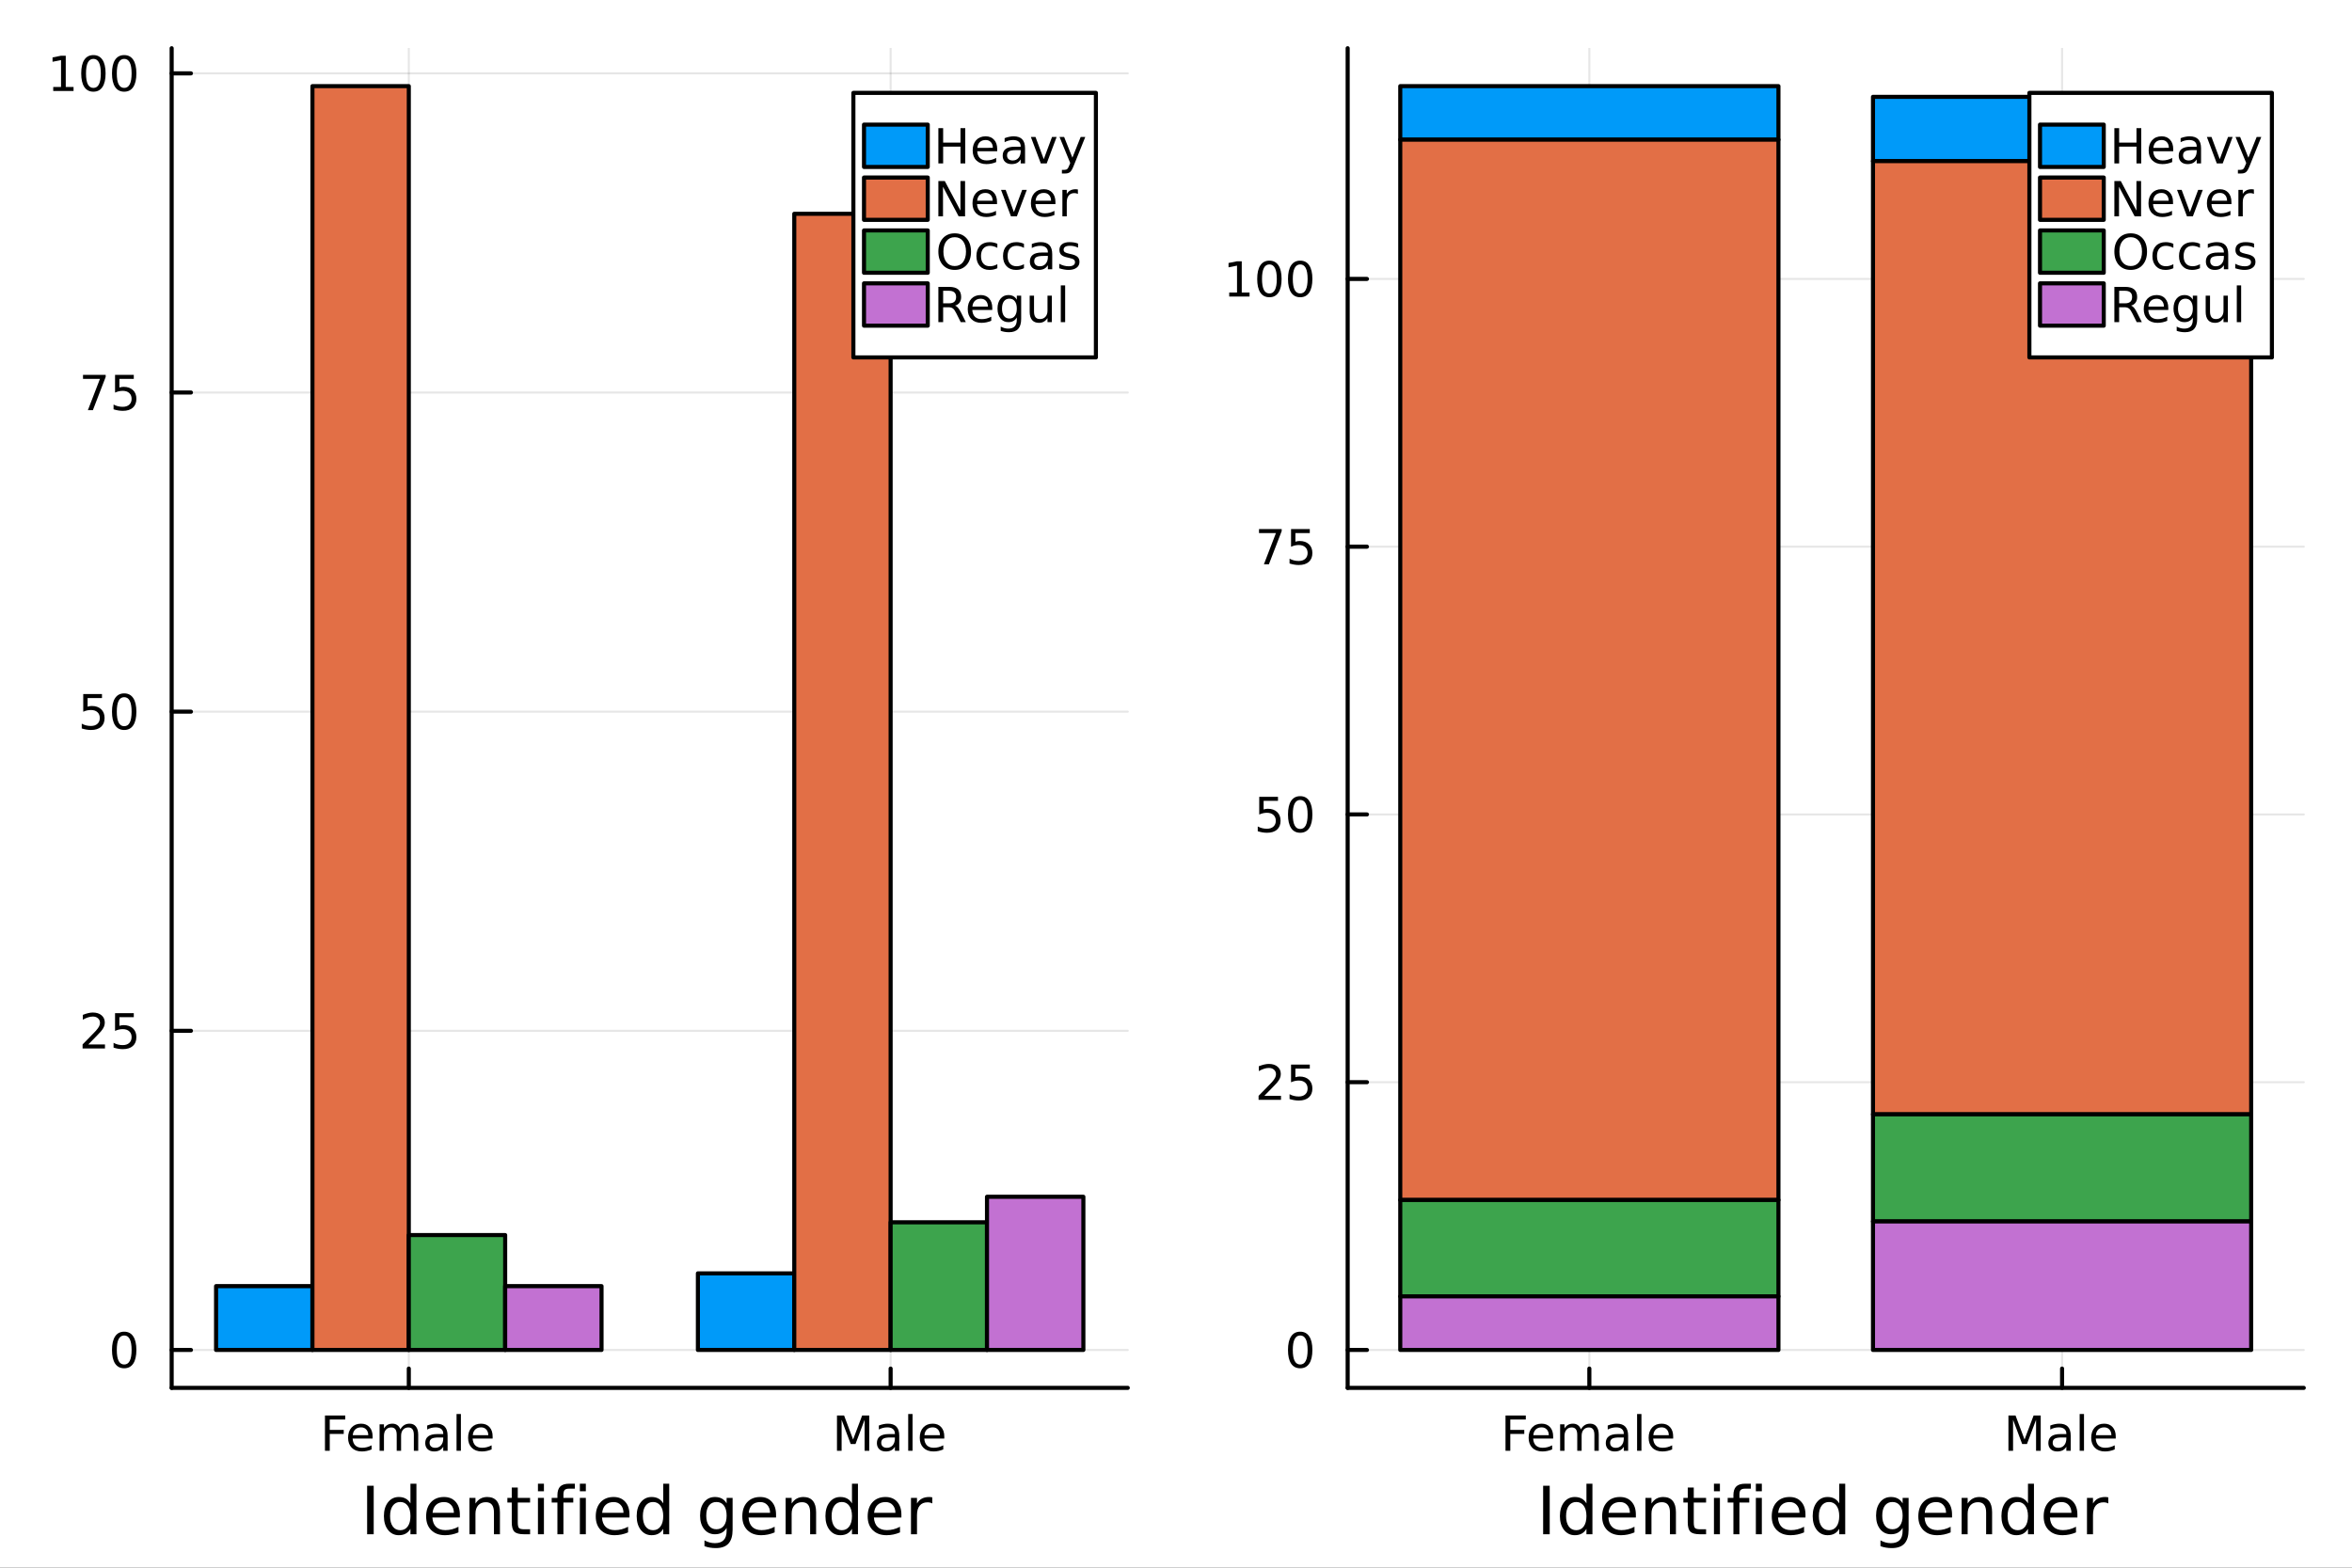 <?xml version="1.0" encoding="utf-8"?>
<svg xmlns="http://www.w3.org/2000/svg" xmlns:xlink="http://www.w3.org/1999/xlink" width="576" height="384" viewBox="0 0 2304 1536">
<rect x="0" y="0" width="2304" height="1536" fill="#333333" stroke="none"/>
<defs>
  <clipPath id="clip780">
    <rect x="0" y="0" width="2304" height="1536"/>
  </clipPath>
</defs>
<path clip-path="url(#clip780)" d="
M0 1536 L2304 1536 L2304 0 L0 0  Z
  " fill="#ffffff" fill-rule="evenodd" fill-opacity="1"/>
<defs>
  <clipPath id="clip781">
    <rect x="460" y="0" width="1614" height="1536"/>
  </clipPath>
</defs>
<path clip-path="url(#clip780)" d="
M168.161 1359.82 L1104.76 1359.82 L1104.76 47.244 L168.161 47.244  Z
  " fill="#ffffff" fill-rule="evenodd" fill-opacity="1"/>
<defs>
  <clipPath id="clip782">
    <rect x="168" y="47" width="938" height="1314"/>
  </clipPath>
</defs>
<polyline clip-path="url(#clip782)" style="stroke:#000000; stroke-linecap:round; stroke-linejoin:round; stroke-width:2; stroke-opacity:0.1; fill:none" points="
  400.46,1359.82 400.46,47.244 
  "/>
<polyline clip-path="url(#clip782)" style="stroke:#000000; stroke-linecap:round; stroke-linejoin:round; stroke-width:2; stroke-opacity:0.1; fill:none" points="
  872.457,1359.82 872.457,47.244 
  "/>
<polyline clip-path="url(#clip780)" style="stroke:#000000; stroke-linecap:round; stroke-linejoin:round; stroke-width:4; stroke-opacity:1; fill:none" points="
  168.161,1359.82 1104.76,1359.82 
  "/>
<polyline clip-path="url(#clip780)" style="stroke:#000000; stroke-linecap:round; stroke-linejoin:round; stroke-width:4; stroke-opacity:1; fill:none" points="
  400.46,1359.82 400.46,1340.92 
  "/>
<polyline clip-path="url(#clip780)" style="stroke:#000000; stroke-linecap:round; stroke-linejoin:round; stroke-width:4; stroke-opacity:1; fill:none" points="
  872.457,1359.82 872.457,1340.92 
  "/>
<path clip-path="url(#clip780)" d="M318.342 1386.89 L338.203 1386.89 L338.203 1390.83 L323.018 1390.83 L323.018 1401.01 L336.722 1401.01 L336.722 1404.95 L323.018 1404.95 L323.018 1421.45 L318.342 1421.45 L318.342 1386.89 Z" fill="#000000" fill-rule="evenodd" fill-opacity="1" /><path clip-path="url(#clip780)" d="M365.009 1407.42 L365.009 1409.51 L345.425 1409.51 Q345.703 1413.91 348.064 1416.22 Q350.448 1418.51 354.685 1418.51 Q357.138 1418.51 359.43 1417.91 Q361.745 1417.31 364.013 1416.1 L364.013 1420.13 Q361.722 1421.1 359.314 1421.61 Q356.907 1422.12 354.43 1422.12 Q348.226 1422.12 344.592 1418.51 Q340.981 1414.9 340.981 1408.74 Q340.981 1402.38 344.407 1398.65 Q347.856 1394.9 353.689 1394.9 Q358.921 1394.9 361.953 1398.28 Q365.009 1401.64 365.009 1407.42 M360.749 1406.17 Q360.703 1402.68 358.782 1400.6 Q356.884 1398.51 353.735 1398.51 Q350.171 1398.51 348.018 1400.53 Q345.888 1402.54 345.564 1406.2 L360.749 1406.17 Z" fill="#000000" fill-rule="evenodd" fill-opacity="1" /><path clip-path="url(#clip780)" d="M392.184 1400.5 Q393.782 1397.63 396.004 1396.27 Q398.226 1394.9 401.235 1394.9 Q405.286 1394.9 407.485 1397.75 Q409.684 1400.57 409.684 1405.8 L409.684 1421.45 L405.402 1421.45 L405.402 1405.94 Q405.402 1402.22 404.082 1400.41 Q402.763 1398.6 400.055 1398.6 Q396.744 1398.6 394.823 1400.8 Q392.902 1403 392.902 1406.8 L392.902 1421.45 L388.62 1421.45 L388.62 1405.94 Q388.62 1402.19 387.3 1400.41 Q385.981 1398.6 383.226 1398.6 Q379.962 1398.6 378.041 1400.83 Q376.12 1403.03 376.12 1406.8 L376.12 1421.45 L371.837 1421.45 L371.837 1395.53 L376.12 1395.53 L376.12 1399.55 Q377.578 1397.17 379.615 1396.04 Q381.652 1394.9 384.453 1394.9 Q387.277 1394.9 389.245 1396.34 Q391.235 1397.77 392.184 1400.5 Z" fill="#000000" fill-rule="evenodd" fill-opacity="1" /><path clip-path="url(#clip780)" d="M429.962 1408.42 Q424.8 1408.42 422.809 1409.6 Q420.818 1410.78 420.818 1413.63 Q420.818 1415.9 422.3 1417.24 Q423.805 1418.56 426.374 1418.56 Q429.916 1418.56 432.045 1416.06 Q434.198 1413.54 434.198 1409.37 L434.198 1408.42 L429.962 1408.42 M438.457 1406.66 L438.457 1421.45 L434.198 1421.45 L434.198 1417.52 Q432.74 1419.88 430.564 1421.01 Q428.388 1422.12 425.24 1422.12 Q421.258 1422.12 418.897 1419.9 Q416.559 1417.66 416.559 1413.91 Q416.559 1409.53 419.476 1407.31 Q422.416 1405.09 428.226 1405.09 L434.198 1405.09 L434.198 1404.67 Q434.198 1401.73 432.254 1400.13 Q430.332 1398.51 426.837 1398.51 Q424.615 1398.51 422.508 1399.04 Q420.402 1399.58 418.457 1400.64 L418.457 1396.71 Q420.795 1395.8 422.994 1395.36 Q425.193 1394.9 427.277 1394.9 Q432.902 1394.9 435.679 1397.82 Q438.457 1400.73 438.457 1406.66 Z" fill="#000000" fill-rule="evenodd" fill-opacity="1" /><path clip-path="url(#clip780)" d="M447.23 1385.43 L451.49 1385.43 L451.49 1421.45 L447.23 1421.45 L447.23 1385.43 Z" fill="#000000" fill-rule="evenodd" fill-opacity="1" /><path clip-path="url(#clip780)" d="M482.577 1407.42 L482.577 1409.51 L462.994 1409.51 Q463.272 1413.91 465.633 1416.22 Q468.017 1418.51 472.253 1418.51 Q474.707 1418.51 476.999 1417.91 Q479.313 1417.31 481.582 1416.1 L481.582 1420.13 Q479.29 1421.1 476.883 1421.61 Q474.476 1422.12 471.999 1422.12 Q465.795 1422.12 462.161 1418.51 Q458.55 1414.9 458.55 1408.74 Q458.55 1402.38 461.976 1398.65 Q465.425 1394.9 471.258 1394.9 Q476.489 1394.9 479.522 1398.28 Q482.577 1401.64 482.577 1407.42 M478.318 1406.17 Q478.272 1402.68 476.351 1400.6 Q474.452 1398.51 471.304 1398.51 Q467.739 1398.51 465.587 1400.53 Q463.457 1402.54 463.133 1406.2 L478.318 1406.17 Z" fill="#000000" fill-rule="evenodd" fill-opacity="1" /><path clip-path="url(#clip780)" d="M819.9 1386.89 L826.867 1386.89 L835.687 1410.41 L844.553 1386.89 L851.52 1386.89 L851.52 1421.45 L846.96 1421.45 L846.96 1391.1 L838.048 1414.81 L833.349 1414.81 L824.437 1391.1 L824.437 1421.45 L819.9 1421.45 L819.9 1386.89 Z" fill="#000000" fill-rule="evenodd" fill-opacity="1" /><path clip-path="url(#clip780)" d="M872.4 1408.42 Q867.238 1408.42 865.247 1409.6 Q863.256 1410.78 863.256 1413.63 Q863.256 1415.9 864.738 1417.24 Q866.242 1418.56 868.812 1418.56 Q872.353 1418.56 874.483 1416.06 Q876.636 1413.54 876.636 1409.37 L876.636 1408.42 L872.4 1408.42 M880.895 1406.66 L880.895 1421.45 L876.636 1421.45 L876.636 1417.52 Q875.177 1419.88 873.001 1421.01 Q870.826 1422.12 867.677 1422.12 Q863.696 1422.12 861.335 1419.9 Q858.997 1417.66 858.997 1413.91 Q858.997 1409.53 861.914 1407.31 Q864.853 1405.09 870.664 1405.09 L876.636 1405.09 L876.636 1404.67 Q876.636 1401.73 874.691 1400.13 Q872.77 1398.51 869.275 1398.51 Q867.052 1398.51 864.946 1399.04 Q862.839 1399.58 860.895 1400.64 L860.895 1396.71 Q863.233 1395.8 865.432 1395.36 Q867.631 1394.9 869.714 1394.9 Q875.339 1394.9 878.117 1397.82 Q880.895 1400.73 880.895 1406.66 Z" fill="#000000" fill-rule="evenodd" fill-opacity="1" /><path clip-path="url(#clip780)" d="M889.668 1385.43 L893.927 1385.43 L893.927 1421.45 L889.668 1421.45 L889.668 1385.43 Z" fill="#000000" fill-rule="evenodd" fill-opacity="1" /><path clip-path="url(#clip780)" d="M925.015 1407.42 L925.015 1409.51 L905.432 1409.51 Q905.71 1413.91 908.071 1416.22 Q910.455 1418.51 914.691 1418.51 Q917.145 1418.51 919.436 1417.91 Q921.751 1417.31 924.02 1416.1 L924.02 1420.13 Q921.728 1421.1 919.321 1421.61 Q916.913 1422.12 914.436 1422.12 Q908.233 1422.12 904.599 1418.51 Q900.987 1414.9 900.987 1408.74 Q900.987 1402.38 904.413 1398.65 Q907.862 1394.9 913.696 1394.9 Q918.927 1394.9 921.96 1398.28 Q925.015 1401.64 925.015 1407.42 M920.756 1406.17 Q920.71 1402.68 918.788 1400.6 Q916.89 1398.51 913.742 1398.51 Q910.177 1398.51 908.024 1400.53 Q905.895 1402.54 905.571 1406.2 L920.756 1406.17 Z" fill="#000000" fill-rule="evenodd" fill-opacity="1" /><path clip-path="url(#clip780)" d="M359.646 1455.72 L366.075 1455.72 L366.075 1503.24 L359.646 1503.24 L359.646 1455.72 Z" fill="#000000" fill-rule="evenodd" fill-opacity="1" /><path clip-path="url(#clip780)" d="M402.073 1473.01 L402.073 1453.72 L407.93 1453.72 L407.93 1503.24 L402.073 1503.24 L402.073 1497.9 Q400.227 1501.08 397.394 1502.64 Q394.594 1504.17 390.647 1504.17 Q384.186 1504.17 380.112 1499.01 Q376.069 1493.85 376.069 1485.45 Q376.069 1477.05 380.112 1471.89 Q384.186 1466.74 390.647 1466.74 Q394.594 1466.74 397.394 1468.3 Q400.227 1469.82 402.073 1473.01 M382.117 1485.45 Q382.117 1491.91 384.759 1495.6 Q387.432 1499.27 392.079 1499.27 Q396.726 1499.27 399.4 1495.6 Q402.073 1491.91 402.073 1485.45 Q402.073 1478.99 399.4 1475.33 Q396.726 1471.64 392.079 1471.64 Q387.432 1471.64 384.759 1475.33 Q382.117 1478.99 382.117 1485.45 Z" fill="#000000" fill-rule="evenodd" fill-opacity="1" /><path clip-path="url(#clip780)" d="M450.484 1483.96 L450.484 1486.82 L423.558 1486.82 Q423.939 1492.87 427.186 1496.05 Q430.464 1499.2 436.289 1499.2 Q439.663 1499.2 442.814 1498.37 Q445.997 1497.55 449.116 1495.89 L449.116 1501.43 Q445.965 1502.77 442.655 1503.47 Q439.345 1504.17 435.939 1504.17 Q427.409 1504.17 422.412 1499.2 Q417.446 1494.24 417.446 1485.77 Q417.446 1477.02 422.157 1471.89 Q426.9 1466.74 434.92 1466.74 Q442.114 1466.74 446.283 1471.38 Q450.484 1476 450.484 1483.96 M444.628 1482.24 Q444.564 1477.43 441.923 1474.57 Q439.313 1471.7 434.984 1471.7 Q430.082 1471.7 427.122 1474.47 Q424.194 1477.24 423.749 1482.27 L444.628 1482.24 Z" fill="#000000" fill-rule="evenodd" fill-opacity="1" /><path clip-path="url(#clip780)" d="M489.729 1481.73 L489.729 1503.24 L483.873 1503.24 L483.873 1481.92 Q483.873 1476.86 481.899 1474.34 Q479.926 1471.83 475.979 1471.83 Q471.237 1471.83 468.499 1474.85 Q465.762 1477.88 465.762 1483.1 L465.762 1503.24 L459.874 1503.24 L459.874 1467.6 L465.762 1467.6 L465.762 1473.13 Q467.863 1469.92 470.696 1468.33 Q473.56 1466.74 477.284 1466.74 Q483.427 1466.74 486.578 1470.56 Q489.729 1474.34 489.729 1481.73 Z" fill="#000000" fill-rule="evenodd" fill-opacity="1" /><path clip-path="url(#clip780)" d="M507.203 1457.47 L507.203 1467.6 L519.266 1467.6 L519.266 1472.15 L507.203 1472.15 L507.203 1491.5 Q507.203 1495.86 508.381 1497.1 Q509.59 1498.34 513.25 1498.34 L519.266 1498.34 L519.266 1503.24 L513.25 1503.24 Q506.471 1503.24 503.893 1500.73 Q501.315 1498.18 501.315 1491.5 L501.315 1472.15 L497.018 1472.15 L497.018 1467.6 L501.315 1467.6 L501.315 1457.47 L507.203 1457.47 Z" fill="#000000" fill-rule="evenodd" fill-opacity="1" /><path clip-path="url(#clip780)" d="M526.968 1467.6 L532.825 1467.6 L532.825 1503.24 L526.968 1503.24 L526.968 1467.6 M526.968 1453.72 L532.825 1453.72 L532.825 1461.13 L526.968 1461.13 L526.968 1453.72 Z" fill="#000000" fill-rule="evenodd" fill-opacity="1" /><path clip-path="url(#clip780)" d="M563.126 1453.72 L563.126 1458.59 L557.524 1458.59 Q554.373 1458.59 553.132 1459.86 Q551.922 1461.13 551.922 1464.44 L551.922 1467.6 L561.566 1467.6 L561.566 1472.15 L551.922 1472.15 L551.922 1503.24 L546.034 1503.24 L546.034 1472.15 L540.432 1472.15 L540.432 1467.6 L546.034 1467.6 L546.034 1465.11 Q546.034 1459.16 548.803 1456.46 Q551.572 1453.72 557.588 1453.72 L563.126 1453.72 Z" fill="#000000" fill-rule="evenodd" fill-opacity="1" /><path clip-path="url(#clip780)" d="M568.027 1467.6 L573.884 1467.6 L573.884 1503.24 L568.027 1503.24 L568.027 1467.6 M568.027 1453.72 L573.884 1453.72 L573.884 1461.13 L568.027 1461.13 L568.027 1453.72 Z" fill="#000000" fill-rule="evenodd" fill-opacity="1" /><path clip-path="url(#clip780)" d="M616.629 1483.96 L616.629 1486.82 L589.702 1486.82 Q590.084 1492.87 593.331 1496.05 Q596.609 1499.2 602.434 1499.2 Q605.808 1499.2 608.959 1498.37 Q612.142 1497.55 615.261 1495.89 L615.261 1501.43 Q612.11 1502.77 608.8 1503.47 Q605.489 1504.17 602.084 1504.17 Q593.554 1504.17 588.557 1499.2 Q583.591 1494.24 583.591 1485.77 Q583.591 1477.02 588.302 1471.89 Q593.044 1466.74 601.065 1466.74 Q608.259 1466.74 612.428 1471.38 Q616.629 1476 616.629 1483.96 M610.773 1482.24 Q610.709 1477.43 608.068 1474.57 Q605.458 1471.7 601.129 1471.7 Q596.227 1471.7 593.267 1474.47 Q590.339 1477.24 589.893 1482.27 L610.773 1482.24 Z" fill="#000000" fill-rule="evenodd" fill-opacity="1" /><path clip-path="url(#clip780)" d="M649.699 1473.01 L649.699 1453.72 L655.556 1453.72 L655.556 1503.24 L649.699 1503.24 L649.699 1497.9 Q647.853 1501.08 645.02 1502.64 Q642.22 1504.17 638.273 1504.17 Q631.812 1504.17 627.738 1499.01 Q623.695 1493.85 623.695 1485.45 Q623.695 1477.05 627.738 1471.89 Q631.812 1466.74 638.273 1466.74 Q642.22 1466.74 645.02 1468.3 Q647.853 1469.82 649.699 1473.01 M629.743 1485.45 Q629.743 1491.91 632.385 1495.6 Q635.058 1499.27 639.705 1499.27 Q644.352 1499.27 647.026 1495.6 Q649.699 1491.91 649.699 1485.45 Q649.699 1478.99 647.026 1475.33 Q644.352 1471.64 639.705 1471.64 Q635.058 1471.64 632.385 1475.33 Q629.743 1478.99 629.743 1485.45 Z" fill="#000000" fill-rule="evenodd" fill-opacity="1" /><path clip-path="url(#clip780)" d="M711.797 1485.01 Q711.797 1478.64 709.155 1475.14 Q706.545 1471.64 701.803 1471.64 Q697.092 1471.64 694.45 1475.14 Q691.84 1478.64 691.84 1485.01 Q691.84 1491.34 694.45 1494.84 Q697.092 1498.34 701.803 1498.34 Q706.545 1498.34 709.155 1494.84 Q711.797 1491.34 711.797 1485.01 M717.653 1498.82 Q717.653 1507.92 713.611 1512.35 Q709.569 1516.8 701.23 1516.8 Q698.142 1516.8 695.405 1516.33 Q692.668 1515.88 690.09 1514.92 L690.09 1509.23 Q692.668 1510.63 695.182 1511.3 Q697.697 1511.96 700.307 1511.96 Q706.068 1511.96 708.932 1508.94 Q711.797 1505.95 711.797 1499.87 L711.797 1496.97 Q709.983 1500.12 707.15 1501.68 Q704.317 1503.24 700.37 1503.24 Q693.814 1503.24 689.803 1498.25 Q685.793 1493.25 685.793 1485.01 Q685.793 1476.73 689.803 1471.73 Q693.814 1466.74 700.37 1466.74 Q704.317 1466.74 707.15 1468.3 Q709.983 1469.86 711.797 1473.01 L711.797 1467.6 L717.653 1467.6 L717.653 1498.82 Z" fill="#000000" fill-rule="evenodd" fill-opacity="1" /><path clip-path="url(#clip780)" d="M760.208 1483.96 L760.208 1486.82 L733.281 1486.82 Q733.663 1492.87 736.909 1496.05 Q740.188 1499.2 746.012 1499.2 Q749.386 1499.2 752.537 1498.37 Q755.72 1497.55 758.839 1495.89 L758.839 1501.43 Q755.688 1502.77 752.378 1503.47 Q749.068 1504.17 745.662 1504.17 Q737.132 1504.17 732.135 1499.2 Q727.17 1494.24 727.17 1485.77 Q727.17 1477.02 731.881 1471.89 Q736.623 1466.74 744.644 1466.74 Q751.837 1466.74 756.007 1471.38 Q760.208 1476 760.208 1483.96 M754.351 1482.24 Q754.288 1477.43 751.646 1474.57 Q749.036 1471.7 744.707 1471.7 Q739.806 1471.7 736.846 1474.47 Q733.918 1477.24 733.472 1482.27 L754.351 1482.24 Z" fill="#000000" fill-rule="evenodd" fill-opacity="1" /><path clip-path="url(#clip780)" d="M799.453 1481.73 L799.453 1503.24 L793.596 1503.24 L793.596 1481.92 Q793.596 1476.86 791.623 1474.34 Q789.649 1471.83 785.703 1471.83 Q780.96 1471.83 778.223 1474.85 Q775.486 1477.88 775.486 1483.1 L775.486 1503.24 L769.597 1503.24 L769.597 1467.6 L775.486 1467.6 L775.486 1473.13 Q777.586 1469.92 780.419 1468.33 Q783.284 1466.74 787.008 1466.74 Q793.15 1466.74 796.302 1470.56 Q799.453 1474.34 799.453 1481.73 Z" fill="#000000" fill-rule="evenodd" fill-opacity="1" /><path clip-path="url(#clip780)" d="M834.591 1473.01 L834.591 1453.72 L840.448 1453.72 L840.448 1503.24 L834.591 1503.24 L834.591 1497.9 Q832.745 1501.08 829.912 1502.64 Q827.112 1504.17 823.165 1504.17 Q816.704 1504.17 812.63 1499.01 Q808.587 1493.85 808.587 1485.45 Q808.587 1477.05 812.63 1471.89 Q816.704 1466.74 823.165 1466.74 Q827.112 1466.74 829.912 1468.3 Q832.745 1469.82 834.591 1473.01 M814.635 1485.45 Q814.635 1491.91 817.277 1495.6 Q819.95 1499.27 824.597 1499.27 Q829.244 1499.27 831.918 1495.6 Q834.591 1491.91 834.591 1485.45 Q834.591 1478.99 831.918 1475.33 Q829.244 1471.64 824.597 1471.64 Q819.95 1471.64 817.277 1475.33 Q814.635 1478.99 814.635 1485.45 Z" fill="#000000" fill-rule="evenodd" fill-opacity="1" /><path clip-path="url(#clip780)" d="M883.002 1483.96 L883.002 1486.82 L856.075 1486.82 Q856.457 1492.87 859.704 1496.05 Q862.982 1499.2 868.807 1499.2 Q872.181 1499.2 875.332 1498.37 Q878.515 1497.55 881.634 1495.89 L881.634 1501.43 Q878.483 1502.77 875.173 1503.47 Q871.862 1504.17 868.457 1504.17 Q859.927 1504.17 854.93 1499.2 Q849.964 1494.24 849.964 1485.77 Q849.964 1477.02 854.675 1471.89 Q859.417 1466.74 867.438 1466.74 Q874.632 1466.74 878.801 1471.38 Q883.002 1476 883.002 1483.96 M877.146 1482.24 Q877.082 1477.43 874.441 1474.57 Q871.831 1471.7 867.502 1471.7 Q862.6 1471.7 859.64 1474.47 Q856.712 1477.24 856.266 1482.27 L877.146 1482.24 Z" fill="#000000" fill-rule="evenodd" fill-opacity="1" /><path clip-path="url(#clip780)" d="M913.271 1473.07 Q912.285 1472.5 911.107 1472.24 Q909.961 1471.96 908.561 1471.96 Q903.595 1471.96 900.922 1475.2 Q898.28 1478.42 898.28 1484.47 L898.28 1503.24 L892.392 1503.24 L892.392 1467.6 L898.28 1467.6 L898.28 1473.13 Q900.126 1469.89 903.086 1468.33 Q906.046 1466.74 910.279 1466.74 Q910.884 1466.74 911.616 1466.83 Q912.348 1466.9 913.24 1467.05 L913.271 1473.07 Z" fill="#000000" fill-rule="evenodd" fill-opacity="1" /><polyline clip-path="url(#clip782)" style="stroke:#000000; stroke-linecap:round; stroke-linejoin:round; stroke-width:2; stroke-opacity:0.1; fill:none" points="
  168.161,1322.67 1104.76,1322.67 
  "/>
<polyline clip-path="url(#clip782)" style="stroke:#000000; stroke-linecap:round; stroke-linejoin:round; stroke-width:2; stroke-opacity:0.1; fill:none" points="
  168.161,1009.97 1104.76,1009.97 
  "/>
<polyline clip-path="url(#clip782)" style="stroke:#000000; stroke-linecap:round; stroke-linejoin:round; stroke-width:2; stroke-opacity:0.1; fill:none" points="
  168.161,697.278 1104.76,697.278 
  "/>
<polyline clip-path="url(#clip782)" style="stroke:#000000; stroke-linecap:round; stroke-linejoin:round; stroke-width:2; stroke-opacity:0.1; fill:none" points="
  168.161,384.581 1104.76,384.581 
  "/>
<polyline clip-path="url(#clip782)" style="stroke:#000000; stroke-linecap:round; stroke-linejoin:round; stroke-width:2; stroke-opacity:0.1; fill:none" points="
  168.161,71.885 1104.76,71.885 
  "/>
<polyline clip-path="url(#clip780)" style="stroke:#000000; stroke-linecap:round; stroke-linejoin:round; stroke-width:4; stroke-opacity:1; fill:none" points="
  168.161,1359.82 168.161,47.244 
  "/>
<polyline clip-path="url(#clip780)" style="stroke:#000000; stroke-linecap:round; stroke-linejoin:round; stroke-width:4; stroke-opacity:1; fill:none" points="
  168.161,1322.67 187.059,1322.67 
  "/>
<polyline clip-path="url(#clip780)" style="stroke:#000000; stroke-linecap:round; stroke-linejoin:round; stroke-width:4; stroke-opacity:1; fill:none" points="
  168.161,1009.97 187.059,1009.97 
  "/>
<polyline clip-path="url(#clip780)" style="stroke:#000000; stroke-linecap:round; stroke-linejoin:round; stroke-width:4; stroke-opacity:1; fill:none" points="
  168.161,697.278 187.059,697.278 
  "/>
<polyline clip-path="url(#clip780)" style="stroke:#000000; stroke-linecap:round; stroke-linejoin:round; stroke-width:4; stroke-opacity:1; fill:none" points="
  168.161,384.581 187.059,384.581 
  "/>
<polyline clip-path="url(#clip780)" style="stroke:#000000; stroke-linecap:round; stroke-linejoin:round; stroke-width:4; stroke-opacity:1; fill:none" points="
  168.161,71.885 187.059,71.885 
  "/>
<path clip-path="url(#clip780)" d="M121.657 1308.47 Q118.046 1308.47 116.217 1312.03 Q114.412 1315.58 114.412 1322.71 Q114.412 1329.81 116.217 1333.38 Q118.046 1336.92 121.657 1336.92 Q125.291 1336.92 127.097 1333.38 Q128.925 1329.81 128.925 1322.71 Q128.925 1315.58 127.097 1312.03 Q125.291 1308.47 121.657 1308.47 M121.657 1304.77 Q127.467 1304.77 130.523 1309.37 Q133.601 1313.96 133.601 1322.71 Q133.601 1331.43 130.523 1336.04 Q127.467 1340.62 121.657 1340.62 Q115.847 1340.62 112.768 1336.04 Q109.713 1331.43 109.713 1322.71 Q109.713 1313.96 112.768 1309.37 Q115.847 1304.77 121.657 1304.77 Z" fill="#000000" fill-rule="evenodd" fill-opacity="1" /><path clip-path="url(#clip780)" d="M86.518 1023.32 L102.838 1023.32 L102.838 1027.25 L80.893 1027.25 L80.893 1023.32 Q83.555 1020.56 88.139 1015.94 Q92.745 1011.28 93.926 1009.94 Q96.171 1007.42 97.051 1005.68 Q97.953 1003.92 97.953 1002.23 Q97.953 999.477 96.009 997.741 Q94.088 996.005 90.986 996.005 Q88.787 996.005 86.333 996.769 Q83.903 997.533 81.125 999.084 L81.125 994.361 Q83.949 993.227 86.403 992.648 Q88.856 992.07 90.893 992.07 Q96.264 992.07 99.458 994.755 Q102.652 997.44 102.652 1001.93 Q102.652 1004.06 101.842 1005.98 Q101.055 1007.88 98.949 1010.47 Q98.37 1011.14 95.268 1014.36 Q92.166 1017.56 86.518 1023.32 Z" fill="#000000" fill-rule="evenodd" fill-opacity="1" /><path clip-path="url(#clip780)" d="M112.699 992.695 L131.055 992.695 L131.055 996.63 L116.981 996.63 L116.981 1005.1 Q118 1004.75 119.018 1004.59 Q120.037 1004.41 121.055 1004.41 Q126.842 1004.41 130.222 1007.58 Q133.601 1010.75 133.601 1016.17 Q133.601 1021.75 130.129 1024.85 Q126.657 1027.93 120.337 1027.93 Q118.162 1027.93 115.893 1027.56 Q113.648 1027.19 111.24 1026.44 L111.24 1021.75 Q113.324 1022.88 115.546 1023.44 Q117.768 1023.99 120.245 1023.99 Q124.25 1023.99 126.587 1021.88 Q128.925 1019.78 128.925 1016.17 Q128.925 1012.56 126.587 1010.45 Q124.25 1008.34 120.245 1008.34 Q118.37 1008.34 116.495 1008.76 Q114.643 1009.18 112.699 1010.06 L112.699 992.695 Z" fill="#000000" fill-rule="evenodd" fill-opacity="1" /><path clip-path="url(#clip780)" d="M81.541 679.998 L99.898 679.998 L99.898 683.933 L85.824 683.933 L85.824 692.405 Q86.842 692.058 87.861 691.896 Q88.879 691.711 89.898 691.711 Q95.685 691.711 99.064 694.882 Q102.444 698.053 102.444 703.47 Q102.444 709.049 98.972 712.151 Q95.5 715.229 89.18 715.229 Q87.004 715.229 84.736 714.859 Q82.49 714.489 80.083 713.748 L80.083 709.049 Q82.166 710.183 84.389 710.739 Q86.611 711.294 89.088 711.294 Q93.092 711.294 95.43 709.188 Q97.768 707.081 97.768 703.47 Q97.768 699.859 95.43 697.753 Q93.092 695.646 89.088 695.646 Q87.213 695.646 85.338 696.063 Q83.486 696.479 81.541 697.359 L81.541 679.998 Z" fill="#000000" fill-rule="evenodd" fill-opacity="1" /><path clip-path="url(#clip780)" d="M121.657 683.077 Q118.046 683.077 116.217 686.642 Q114.412 690.183 114.412 697.313 Q114.412 704.419 116.217 707.984 Q118.046 711.526 121.657 711.526 Q125.291 711.526 127.097 707.984 Q128.925 704.419 128.925 697.313 Q128.925 690.183 127.097 686.642 Q125.291 683.077 121.657 683.077 M121.657 679.373 Q127.467 679.373 130.523 683.979 Q133.601 688.563 133.601 697.313 Q133.601 706.04 130.523 710.646 Q127.467 715.229 121.657 715.229 Q115.847 715.229 112.768 710.646 Q109.713 706.04 109.713 697.313 Q109.713 688.563 112.768 683.979 Q115.847 679.373 121.657 679.373 Z" fill="#000000" fill-rule="evenodd" fill-opacity="1" /><path clip-path="url(#clip780)" d="M81.31 367.301 L103.532 367.301 L103.532 369.292 L90.986 401.861 L86.102 401.861 L97.907 371.236 L81.31 371.236 L81.31 367.301 Z" fill="#000000" fill-rule="evenodd" fill-opacity="1" /><path clip-path="url(#clip780)" d="M112.699 367.301 L131.055 367.301 L131.055 371.236 L116.981 371.236 L116.981 379.709 Q118 379.361 119.018 379.199 Q120.037 379.014 121.055 379.014 Q126.842 379.014 130.222 382.185 Q133.601 385.357 133.601 390.773 Q133.601 396.352 130.129 399.454 Q126.657 402.533 120.337 402.533 Q118.162 402.533 115.893 402.162 Q113.648 401.792 111.24 401.051 L111.24 396.352 Q113.324 397.486 115.546 398.042 Q117.768 398.597 120.245 398.597 Q124.25 398.597 126.587 396.491 Q128.925 394.385 128.925 390.773 Q128.925 387.162 126.587 385.056 Q124.25 382.949 120.245 382.949 Q118.37 382.949 116.495 383.366 Q114.643 383.783 112.699 384.662 L112.699 367.301 Z" fill="#000000" fill-rule="evenodd" fill-opacity="1" /><path clip-path="url(#clip780)" d="M52.143 85.229 L59.782 85.229 L59.782 58.864 L51.472 60.531 L51.472 56.271 L59.736 54.605 L64.412 54.605 L64.412 85.229 L72.051 85.229 L72.051 89.165 L52.143 89.165 L52.143 85.229 Z" fill="#000000" fill-rule="evenodd" fill-opacity="1" /><path clip-path="url(#clip780)" d="M91.495 57.683 Q87.884 57.683 86.055 61.248 Q84.25 64.79 84.25 71.919 Q84.25 79.026 86.055 82.591 Q87.884 86.132 91.495 86.132 Q95.129 86.132 96.935 82.591 Q98.763 79.026 98.763 71.919 Q98.763 64.79 96.935 61.248 Q95.129 57.683 91.495 57.683 M91.495 53.98 Q97.305 53.98 100.361 58.586 Q103.439 63.169 103.439 71.919 Q103.439 80.646 100.361 85.253 Q97.305 89.836 91.495 89.836 Q85.685 89.836 82.606 85.253 Q79.551 80.646 79.551 71.919 Q79.551 63.169 82.606 58.586 Q85.685 53.98 91.495 53.98 Z" fill="#000000" fill-rule="evenodd" fill-opacity="1" /><path clip-path="url(#clip780)" d="M121.657 57.683 Q118.046 57.683 116.217 61.248 Q114.412 64.79 114.412 71.919 Q114.412 79.026 116.217 82.591 Q118.046 86.132 121.657 86.132 Q125.291 86.132 127.097 82.591 Q128.925 79.026 128.925 71.919 Q128.925 64.79 127.097 61.248 Q125.291 57.683 121.657 57.683 M121.657 53.98 Q127.467 53.98 130.523 58.586 Q133.601 63.169 133.601 71.919 Q133.601 80.646 130.523 85.253 Q127.467 89.836 121.657 89.836 Q115.847 89.836 112.768 85.253 Q109.713 80.646 109.713 71.919 Q109.713 63.169 112.768 58.586 Q115.847 53.98 121.657 53.98 Z" fill="#000000" fill-rule="evenodd" fill-opacity="1" /><path clip-path="url(#clip782)" d="
M211.661 1260.13 L211.661 1322.67 L306.06 1322.67 L306.06 1260.13 L211.661 1260.13 L211.661 1260.13  Z
  " fill="#009af9" fill-rule="evenodd" fill-opacity="1"/>
<polyline clip-path="url(#clip782)" style="stroke:#000000; stroke-linecap:round; stroke-linejoin:round; stroke-width:4; stroke-opacity:1; fill:none" points="
  211.661,1260.13 211.661,1322.67 306.06,1322.67 306.06,1260.13 211.661,1260.13 
  "/>
<path clip-path="url(#clip782)" d="
M683.658 1247.62 L683.658 1322.67 L778.058 1322.67 L778.058 1247.62 L683.658 1247.62 L683.658 1247.62  Z
  " fill="#009af9" fill-rule="evenodd" fill-opacity="1"/>
<polyline clip-path="url(#clip782)" style="stroke:#000000; stroke-linecap:round; stroke-linejoin:round; stroke-width:4; stroke-opacity:1; fill:none" points="
  683.658,1247.62 683.658,1322.67 778.058,1322.67 778.058,1247.62 683.658,1247.62 
  "/>
<circle clip-path="url(#clip782)" style="fill:#009af9; stroke:none; fill-opacity:0" cx="258.86" cy="1260.13" r="2"/>
<circle clip-path="url(#clip782)" style="fill:#009af9; stroke:none; fill-opacity:0" cx="730.858" cy="1247.62" r="2"/>
<path clip-path="url(#clip782)" d="
M306.06 84.392 L306.06 1322.67 L400.46 1322.67 L400.46 84.392 L306.06 84.392 L306.06 84.392  Z
  " fill="#e26f46" fill-rule="evenodd" fill-opacity="1"/>
<polyline clip-path="url(#clip782)" style="stroke:#000000; stroke-linecap:round; stroke-linejoin:round; stroke-width:4; stroke-opacity:1; fill:none" points="
  306.06,84.392 306.06,1322.67 400.46,1322.67 400.46,84.392 306.06,84.392 
  "/>
<path clip-path="url(#clip782)" d="
M778.058 209.471 L778.058 1322.67 L872.457 1322.67 L872.457 209.471 L778.058 209.471 L778.058 209.471  Z
  " fill="#e26f46" fill-rule="evenodd" fill-opacity="1"/>
<polyline clip-path="url(#clip782)" style="stroke:#000000; stroke-linecap:round; stroke-linejoin:round; stroke-width:4; stroke-opacity:1; fill:none" points="
  778.058,209.471 778.058,1322.67 872.457,1322.67 872.457,209.471 778.058,209.471 
  "/>
<circle clip-path="url(#clip782)" style="fill:#e26f46; stroke:none; fill-opacity:0" cx="353.26" cy="84.392" r="2"/>
<circle clip-path="url(#clip782)" style="fill:#e26f46; stroke:none; fill-opacity:0" cx="825.258" cy="209.471" r="2"/>
<path clip-path="url(#clip782)" d="
M400.46 1210.1 L400.46 1322.67 L494.859 1322.67 L494.859 1210.1 L400.46 1210.1 L400.46 1210.1  Z
  " fill="#3da44d" fill-rule="evenodd" fill-opacity="1"/>
<polyline clip-path="url(#clip782)" style="stroke:#000000; stroke-linecap:round; stroke-linejoin:round; stroke-width:4; stroke-opacity:1; fill:none" points="
  400.46,1210.1 400.46,1322.67 494.859,1322.67 494.859,1210.1 400.46,1210.1 
  "/>
<path clip-path="url(#clip782)" d="
M872.457 1197.59 L872.457 1322.67 L966.857 1322.67 L966.857 1197.59 L872.457 1197.59 L872.457 1197.59  Z
  " fill="#3da44d" fill-rule="evenodd" fill-opacity="1"/>
<polyline clip-path="url(#clip782)" style="stroke:#000000; stroke-linecap:round; stroke-linejoin:round; stroke-width:4; stroke-opacity:1; fill:none" points="
  872.457,1197.59 872.457,1322.67 966.857,1322.67 966.857,1197.59 872.457,1197.59 
  "/>
<circle clip-path="url(#clip782)" style="fill:#3da44d; stroke:none; fill-opacity:0" cx="447.66" cy="1210.1" r="2"/>
<circle clip-path="url(#clip782)" style="fill:#3da44d; stroke:none; fill-opacity:0" cx="919.657" cy="1197.59" r="2"/>
<path clip-path="url(#clip782)" d="
M494.859 1260.13 L494.859 1322.67 L589.259 1322.67 L589.259 1260.13 L494.859 1260.13 L494.859 1260.13  Z
  " fill="#c271d2" fill-rule="evenodd" fill-opacity="1"/>
<polyline clip-path="url(#clip782)" style="stroke:#000000; stroke-linecap:round; stroke-linejoin:round; stroke-width:4; stroke-opacity:1; fill:none" points="
  494.859,1260.13 494.859,1322.67 589.259,1322.67 589.259,1260.13 494.859,1260.13 
  "/>
<path clip-path="url(#clip782)" d="
M966.857 1172.58 L966.857 1322.67 L1061.26 1322.67 L1061.26 1172.58 L966.857 1172.58 L966.857 1172.58  Z
  " fill="#c271d2" fill-rule="evenodd" fill-opacity="1"/>
<polyline clip-path="url(#clip782)" style="stroke:#000000; stroke-linecap:round; stroke-linejoin:round; stroke-width:4; stroke-opacity:1; fill:none" points="
  966.857,1172.58 966.857,1322.67 1061.26,1322.67 1061.26,1172.58 966.857,1172.58 
  "/>
<circle clip-path="url(#clip782)" style="fill:#c271d2; stroke:none; fill-opacity:0" cx="542.059" cy="1260.13" r="2"/>
<circle clip-path="url(#clip782)" style="fill:#c271d2; stroke:none; fill-opacity:0" cx="1014.06" cy="1172.58" r="2"/>
<path clip-path="url(#clip780)" d="
M835.965 350.197 L1073.54 350.197 L1073.54 90.997 L835.965 90.997  Z
  " fill="#ffffff" fill-rule="evenodd" fill-opacity="1"/>
<polyline clip-path="url(#clip780)" style="stroke:#000000; stroke-linecap:round; stroke-linejoin:round; stroke-width:4; stroke-opacity:1; fill:none" points="
  835.965,350.197 1073.54,350.197 1073.54,90.997 835.965,90.997 835.965,350.197 
  "/>
<path clip-path="url(#clip780)" d="
M846.372 163.573 L908.812 163.573 L908.812 122.101 L846.372 122.101 L846.372 163.573  Z
  " fill="#009af9" fill-rule="evenodd" fill-opacity="1"/>
<polyline clip-path="url(#clip780)" style="stroke:#000000; stroke-linecap:round; stroke-linejoin:round; stroke-width:4; stroke-opacity:1; fill:none" points="
  846.372,163.573 908.812,163.573 908.812,122.101 846.372,122.101 846.372,163.573 
  "/>
<path clip-path="url(#clip780)" d="M919.218 125.557 L923.894 125.557 L923.894 139.723 L940.885 139.723 L940.885 125.557 L945.561 125.557 L945.561 160.117 L940.885 160.117 L940.885 143.658 L923.894 143.658 L923.894 160.117 L919.218 160.117 L919.218 125.557 Z" fill="#000000" fill-rule="evenodd" fill-opacity="1" /><path clip-path="url(#clip780)" d="M976.857 146.089 L976.857 148.172 L957.274 148.172 Q957.551 152.57 959.912 154.885 Q962.297 157.177 966.533 157.177 Q968.986 157.177 971.278 156.575 Q973.593 155.973 975.861 154.769 L975.861 158.797 Q973.57 159.769 971.162 160.279 Q968.755 160.788 966.278 160.788 Q960.074 160.788 956.44 157.177 Q952.829 153.566 952.829 147.408 Q952.829 141.043 956.255 137.316 Q959.704 133.566 965.537 133.566 Q970.769 133.566 973.801 136.945 Q976.857 140.302 976.857 146.089 M972.598 144.839 Q972.551 141.344 970.63 139.26 Q968.732 137.177 965.584 137.177 Q962.019 137.177 959.866 139.191 Q957.737 141.205 957.412 144.862 L972.598 144.839 Z" fill="#000000" fill-rule="evenodd" fill-opacity="1" /><path clip-path="url(#clip780)" d="M995.63 147.084 Q990.468 147.084 988.477 148.265 Q986.486 149.445 986.486 152.293 Q986.486 154.561 987.968 155.904 Q989.472 157.223 992.042 157.223 Q995.584 157.223 997.713 154.723 Q999.866 152.2 999.866 148.033 L999.866 147.084 L995.63 147.084 M1004.13 145.325 L1004.13 160.117 L999.866 160.117 L999.866 156.181 Q998.408 158.543 996.232 159.677 Q994.056 160.788 990.908 160.788 Q986.926 160.788 984.565 158.566 Q982.227 156.32 982.227 152.57 Q982.227 148.195 985.144 145.973 Q988.084 143.751 993.894 143.751 L999.866 143.751 L999.866 143.334 Q999.866 140.395 997.921 138.797 Q996 137.177 992.505 137.177 Q990.283 137.177 988.176 137.709 Q986.07 138.242 984.125 139.307 L984.125 135.371 Q986.463 134.469 988.662 134.029 Q990.861 133.566 992.945 133.566 Q998.57 133.566 1001.35 136.482 Q1004.13 139.399 1004.13 145.325 Z" fill="#000000" fill-rule="evenodd" fill-opacity="1" /><path clip-path="url(#clip780)" d="M1009.84 134.191 L1014.36 134.191 L1022.46 155.95 L1030.56 134.191 L1035.07 134.191 L1025.35 160.117 L1019.56 160.117 L1009.84 134.191 Z" fill="#000000" fill-rule="evenodd" fill-opacity="1" /><path clip-path="url(#clip780)" d="M1051.74 162.524 Q1049.94 167.154 1048.22 168.566 Q1046.51 169.978 1043.64 169.978 L1040.24 169.978 L1040.24 166.413 L1042.74 166.413 Q1044.5 166.413 1045.47 165.58 Q1046.44 164.746 1047.62 161.644 L1048.38 159.7 L1037.9 134.191 L1042.41 134.191 L1050.51 154.469 L1058.62 134.191 L1063.13 134.191 L1051.74 162.524 Z" fill="#000000" fill-rule="evenodd" fill-opacity="1" /><path clip-path="url(#clip780)" d="
M846.372 215.413 L908.812 215.413 L908.812 173.941 L846.372 173.941 L846.372 215.413  Z
  " fill="#e26f46" fill-rule="evenodd" fill-opacity="1"/>
<polyline clip-path="url(#clip780)" style="stroke:#000000; stroke-linecap:round; stroke-linejoin:round; stroke-width:4; stroke-opacity:1; fill:none" points="
  846.372,215.413 908.812,215.413 908.812,173.941 846.372,173.941 846.372,215.413 
  "/>
<path clip-path="url(#clip780)" d="M919.218 177.397 L925.514 177.397 L940.838 206.309 L940.838 177.397 L945.375 177.397 L945.375 211.957 L939.079 211.957 L923.755 183.045 L923.755 211.957 L919.218 211.957 L919.218 177.397 Z" fill="#000000" fill-rule="evenodd" fill-opacity="1" /><path clip-path="url(#clip780)" d="M976.672 197.929 L976.672 200.012 L957.088 200.012 Q957.366 204.41 959.727 206.725 Q962.112 209.017 966.348 209.017 Q968.801 209.017 971.093 208.415 Q973.408 207.813 975.676 206.609 L975.676 210.637 Q973.385 211.609 970.977 212.119 Q968.57 212.628 966.093 212.628 Q959.889 212.628 956.255 209.017 Q952.644 205.406 952.644 199.248 Q952.644 192.883 956.07 189.156 Q959.519 185.406 965.352 185.406 Q970.584 185.406 973.616 188.785 Q976.672 192.142 976.672 197.929 M972.412 196.679 Q972.366 193.184 970.445 191.1 Q968.547 189.017 965.399 189.017 Q961.834 189.017 959.681 191.031 Q957.551 193.045 957.227 196.702 L972.412 196.679 Z" fill="#000000" fill-rule="evenodd" fill-opacity="1" /><path clip-path="url(#clip780)" d="M980.607 186.031 L985.121 186.031 L993.222 207.79 L1001.32 186.031 L1005.84 186.031 L996.116 211.957 L990.329 211.957 L980.607 186.031 Z" fill="#000000" fill-rule="evenodd" fill-opacity="1" /><path clip-path="url(#clip780)" d="M1033.89 197.929 L1033.89 200.012 L1014.31 200.012 Q1014.59 204.41 1016.95 206.725 Q1019.33 209.017 1023.57 209.017 Q1026.02 209.017 1028.31 208.415 Q1030.63 207.813 1032.9 206.609 L1032.9 210.637 Q1030.61 211.609 1028.2 212.119 Q1025.79 212.628 1023.31 212.628 Q1017.11 212.628 1013.48 209.017 Q1009.87 205.406 1009.87 199.248 Q1009.87 192.883 1013.29 189.156 Q1016.74 185.406 1022.57 185.406 Q1027.81 185.406 1030.84 188.785 Q1033.89 192.142 1033.89 197.929 M1029.63 196.679 Q1029.59 193.184 1027.67 191.1 Q1025.77 189.017 1022.62 189.017 Q1019.06 189.017 1016.9 191.031 Q1014.77 193.045 1014.45 196.702 L1029.63 196.679 Z" fill="#000000" fill-rule="evenodd" fill-opacity="1" /><path clip-path="url(#clip780)" d="M1055.91 190.012 Q1055.19 189.596 1054.33 189.41 Q1053.5 189.202 1052.48 189.202 Q1048.87 189.202 1046.93 191.563 Q1045 193.901 1045 198.299 L1045 211.957 L1040.72 211.957 L1040.72 186.031 L1045 186.031 L1045 190.059 Q1046.35 187.697 1048.5 186.563 Q1050.65 185.406 1053.73 185.406 Q1054.17 185.406 1054.7 185.475 Q1055.24 185.522 1055.88 185.637 L1055.91 190.012 Z" fill="#000000" fill-rule="evenodd" fill-opacity="1" /><path clip-path="url(#clip780)" d="
M846.372 267.253 L908.812 267.253 L908.812 225.781 L846.372 225.781 L846.372 267.253  Z
  " fill="#3da44d" fill-rule="evenodd" fill-opacity="1"/>
<polyline clip-path="url(#clip780)" style="stroke:#000000; stroke-linecap:round; stroke-linejoin:round; stroke-width:4; stroke-opacity:1; fill:none" points="
  846.372,267.253 908.812,267.253 908.812,225.781 846.372,225.781 846.372,267.253 
  "/>
<path clip-path="url(#clip780)" d="M935.237 232.408 Q930.144 232.408 927.135 236.204 Q924.149 240 924.149 246.551 Q924.149 253.079 927.135 256.875 Q930.144 260.672 935.237 260.672 Q940.329 260.672 943.292 256.875 Q946.278 253.079 946.278 246.551 Q946.278 240 943.292 236.204 Q940.329 232.408 935.237 232.408 M935.237 228.612 Q942.505 228.612 946.857 233.496 Q951.209 238.357 951.209 246.551 Q951.209 254.723 946.857 259.607 Q942.505 264.468 935.237 264.468 Q927.945 264.468 923.57 259.607 Q919.218 254.746 919.218 246.551 Q919.218 238.357 923.57 233.496 Q927.945 228.612 935.237 228.612 Z" fill="#000000" fill-rule="evenodd" fill-opacity="1" /><path clip-path="url(#clip780)" d="M976.996 238.866 L976.996 242.848 Q975.19 241.852 973.361 241.366 Q971.556 240.857 969.704 240.857 Q965.561 240.857 963.269 243.496 Q960.977 246.112 960.977 250.857 Q960.977 255.602 963.269 258.241 Q965.561 260.857 969.704 260.857 Q971.556 260.857 973.361 260.371 Q975.19 259.861 976.996 258.866 L976.996 262.801 Q975.213 263.635 973.292 264.051 Q971.394 264.468 969.241 264.468 Q963.385 264.468 959.936 260.787 Q956.487 257.107 956.487 250.857 Q956.487 244.514 959.959 240.88 Q963.454 237.246 969.519 237.246 Q971.486 237.246 973.361 237.663 Q975.236 238.056 976.996 238.866 Z" fill="#000000" fill-rule="evenodd" fill-opacity="1" /><path clip-path="url(#clip780)" d="M1003.06 238.866 L1003.06 242.848 Q1001.25 241.852 999.426 241.366 Q997.621 240.857 995.769 240.857 Q991.625 240.857 989.334 243.496 Q987.042 246.112 987.042 250.857 Q987.042 255.602 989.334 258.241 Q991.625 260.857 995.769 260.857 Q997.621 260.857 999.426 260.371 Q1001.25 259.861 1003.06 258.866 L1003.06 262.801 Q1001.28 263.635 999.357 264.051 Q997.459 264.468 995.306 264.468 Q989.449 264.468 986 260.787 Q982.551 257.107 982.551 250.857 Q982.551 244.514 986.023 240.88 Q989.519 237.246 995.584 237.246 Q997.551 237.246 999.426 237.663 Q1001.3 238.056 1003.06 238.866 Z" fill="#000000" fill-rule="evenodd" fill-opacity="1" /><path clip-path="url(#clip780)" d="M1022.25 250.764 Q1017.09 250.764 1015.1 251.945 Q1013.11 253.125 1013.11 255.973 Q1013.11 258.241 1014.59 259.584 Q1016.09 260.903 1018.66 260.903 Q1022.2 260.903 1024.33 258.403 Q1026.49 255.88 1026.49 251.713 L1026.49 250.764 L1022.25 250.764 M1030.75 249.005 L1030.75 263.797 L1026.49 263.797 L1026.49 259.861 Q1025.03 262.223 1022.85 263.357 Q1020.68 264.468 1017.53 264.468 Q1013.55 264.468 1011.19 262.246 Q1008.85 260 1008.85 256.25 Q1008.85 251.875 1011.76 249.653 Q1014.7 247.431 1020.51 247.431 L1026.49 247.431 L1026.49 247.014 Q1026.49 244.075 1024.54 242.477 Q1022.62 240.857 1019.13 240.857 Q1016.9 240.857 1014.8 241.389 Q1012.69 241.922 1010.75 242.987 L1010.75 239.051 Q1013.08 238.149 1015.28 237.709 Q1017.48 237.246 1019.56 237.246 Q1025.19 237.246 1027.97 240.162 Q1030.75 243.079 1030.75 249.005 Z" fill="#000000" fill-rule="evenodd" fill-opacity="1" /><path clip-path="url(#clip780)" d="M1056.05 238.635 L1056.05 242.662 Q1054.24 241.737 1052.3 241.274 Q1050.35 240.811 1048.27 240.811 Q1045.1 240.811 1043.5 241.783 Q1041.93 242.755 1041.93 244.699 Q1041.93 246.181 1043.06 247.037 Q1044.19 247.871 1047.62 248.635 L1049.08 248.959 Q1053.62 249.931 1055.51 251.713 Q1057.44 253.473 1057.44 256.644 Q1057.44 260.255 1054.56 262.361 Q1051.72 264.468 1046.72 264.468 Q1044.63 264.468 1042.37 264.051 Q1040.12 263.658 1037.62 262.848 L1037.62 258.449 Q1039.98 259.676 1042.27 260.301 Q1044.56 260.903 1046.81 260.903 Q1049.82 260.903 1051.44 259.885 Q1053.06 258.843 1053.06 256.968 Q1053.06 255.232 1051.88 254.306 Q1050.72 253.38 1046.76 252.524 L1045.28 252.176 Q1041.32 251.343 1039.56 249.63 Q1037.81 247.894 1037.81 244.885 Q1037.81 241.227 1040.4 239.237 Q1042.99 237.246 1047.76 237.246 Q1050.12 237.246 1052.2 237.593 Q1054.29 237.94 1056.05 238.635 Z" fill="#000000" fill-rule="evenodd" fill-opacity="1" /><path clip-path="url(#clip780)" d="
M846.372 319.093 L908.812 319.093 L908.812 277.621 L846.372 277.621 L846.372 319.093  Z
  " fill="#c271d2" fill-rule="evenodd" fill-opacity="1"/>
<polyline clip-path="url(#clip780)" style="stroke:#000000; stroke-linecap:round; stroke-linejoin:round; stroke-width:4; stroke-opacity:1; fill:none" points="
  846.372,319.093 908.812,319.093 908.812,277.621 846.372,277.621 846.372,319.093 
  "/>
<path clip-path="url(#clip780)" d="M935.607 299.433 Q937.112 299.942 938.524 301.609 Q939.959 303.276 941.394 306.192 L946.139 315.637 L941.116 315.637 L936.695 306.771 Q934.982 303.299 933.362 302.164 Q931.764 301.03 928.987 301.03 L923.894 301.03 L923.894 315.637 L919.218 315.637 L919.218 281.077 L929.774 281.077 Q935.7 281.077 938.616 283.553 Q941.533 286.03 941.533 291.03 Q941.533 294.294 940.005 296.447 Q938.501 298.6 935.607 299.433 M923.894 284.919 L923.894 297.188 L929.774 297.188 Q933.153 297.188 934.866 295.637 Q936.602 294.063 936.602 291.03 Q936.602 287.998 934.866 286.47 Q933.153 284.919 929.774 284.919 L923.894 284.919 Z" fill="#000000" fill-rule="evenodd" fill-opacity="1" /><path clip-path="url(#clip780)" d="M972.019 301.609 L972.019 303.692 L952.436 303.692 Q952.713 308.09 955.075 310.405 Q957.459 312.697 961.695 312.697 Q964.149 312.697 966.44 312.095 Q968.755 311.493 971.023 310.289 L971.023 314.317 Q968.732 315.289 966.324 315.799 Q963.917 316.308 961.44 316.308 Q955.237 316.308 951.602 312.697 Q947.991 309.086 947.991 302.928 Q947.991 296.563 951.417 292.836 Q954.866 289.086 960.699 289.086 Q965.931 289.086 968.963 292.465 Q972.019 295.822 972.019 301.609 M967.76 300.359 Q967.713 296.864 965.792 294.78 Q963.894 292.697 960.746 292.697 Q957.181 292.697 955.028 294.711 Q952.899 296.725 952.575 300.382 L967.76 300.359 Z" fill="#000000" fill-rule="evenodd" fill-opacity="1" /><path clip-path="url(#clip780)" d="M996.07 302.373 Q996.07 297.743 994.148 295.197 Q992.25 292.651 988.801 292.651 Q985.375 292.651 983.454 295.197 Q981.556 297.743 981.556 302.373 Q981.556 306.979 983.454 309.526 Q985.375 312.072 988.801 312.072 Q992.25 312.072 994.148 309.526 Q996.07 306.979 996.07 302.373 M1000.33 312.419 Q1000.33 319.039 997.389 322.257 Q994.449 325.498 988.385 325.498 Q986.139 325.498 984.148 325.15 Q982.158 324.826 980.283 324.132 L980.283 319.988 Q982.158 321.007 983.986 321.493 Q985.815 321.979 987.713 321.979 Q991.903 321.979 993.986 319.78 Q996.07 317.604 996.07 313.183 L996.07 311.076 Q994.75 313.368 992.69 314.502 Q990.63 315.637 987.76 315.637 Q982.991 315.637 980.074 312.002 Q977.158 308.368 977.158 302.373 Q977.158 296.354 980.074 292.72 Q982.991 289.086 987.76 289.086 Q990.63 289.086 992.69 290.22 Q994.75 291.354 996.07 293.646 L996.07 289.711 L1000.33 289.711 L1000.33 312.419 Z" fill="#000000" fill-rule="evenodd" fill-opacity="1" /><path clip-path="url(#clip780)" d="M1008.66 305.405 L1008.66 289.711 L1012.92 289.711 L1012.92 305.243 Q1012.92 308.924 1014.36 310.776 Q1015.79 312.604 1018.66 312.604 Q1022.11 312.604 1024.1 310.405 Q1026.12 308.206 1026.12 304.41 L1026.12 289.711 L1030.38 289.711 L1030.38 315.637 L1026.12 315.637 L1026.12 311.655 Q1024.56 314.016 1022.5 315.174 Q1020.47 316.308 1017.76 316.308 Q1013.29 316.308 1010.98 313.53 Q1008.66 310.752 1008.66 305.405 M1019.38 289.086 L1019.38 289.086 Z" fill="#000000" fill-rule="evenodd" fill-opacity="1" /><path clip-path="url(#clip780)" d="M1039.15 279.618 L1043.41 279.618 L1043.41 315.637 L1039.15 315.637 L1039.15 279.618 Z" fill="#000000" fill-rule="evenodd" fill-opacity="1" /><path clip-path="url(#clip780)" d="
M1320.16 1359.82 L2256.76 1359.82 L2256.76 47.244 L1320.16 47.244  Z
  " fill="#ffffff" fill-rule="evenodd" fill-opacity="1"/>
<defs>
  <clipPath id="clip783">
    <rect x="1320" y="47" width="938" height="1314"/>
  </clipPath>
</defs>
<polyline clip-path="url(#clip783)" style="stroke:#000000; stroke-linecap:round; stroke-linejoin:round; stroke-width:2; stroke-opacity:0.1; fill:none" points="
  1556.91,1359.82 1556.91,47.244 
  "/>
<polyline clip-path="url(#clip783)" style="stroke:#000000; stroke-linecap:round; stroke-linejoin:round; stroke-width:2; stroke-opacity:0.1; fill:none" points="
  2020,1359.82 2020,47.244 
  "/>
<polyline clip-path="url(#clip780)" style="stroke:#000000; stroke-linecap:round; stroke-linejoin:round; stroke-width:4; stroke-opacity:1; fill:none" points="
  1320.16,1359.82 2256.76,1359.82 
  "/>
<polyline clip-path="url(#clip780)" style="stroke:#000000; stroke-linecap:round; stroke-linejoin:round; stroke-width:4; stroke-opacity:1; fill:none" points="
  1556.91,1359.82 1556.91,1340.92 
  "/>
<polyline clip-path="url(#clip780)" style="stroke:#000000; stroke-linecap:round; stroke-linejoin:round; stroke-width:4; stroke-opacity:1; fill:none" points="
  2020,1359.82 2020,1340.92 
  "/>
<path clip-path="url(#clip780)" d="M1474.79 1386.89 L1494.66 1386.89 L1494.66 1390.83 L1479.47 1390.83 L1479.47 1401.01 L1493.17 1401.01 L1493.17 1404.95 L1479.47 1404.95 L1479.47 1421.45 L1474.79 1421.45 L1474.79 1386.89 Z" fill="#000000" fill-rule="evenodd" fill-opacity="1" /><path clip-path="url(#clip780)" d="M1521.46 1407.42 L1521.46 1409.51 L1501.88 1409.51 Q1502.16 1413.91 1504.52 1416.22 Q1506.9 1418.51 1511.14 1418.51 Q1513.59 1418.51 1515.88 1417.91 Q1518.2 1417.31 1520.47 1416.1 L1520.47 1420.13 Q1518.17 1421.1 1515.77 1421.61 Q1513.36 1422.12 1510.88 1422.12 Q1504.68 1422.12 1501.04 1418.51 Q1497.43 1414.9 1497.43 1408.74 Q1497.43 1402.38 1500.86 1398.65 Q1504.31 1394.9 1510.14 1394.9 Q1515.37 1394.9 1518.41 1398.28 Q1521.46 1401.64 1521.46 1407.42 M1517.2 1406.17 Q1517.16 1402.68 1515.23 1400.6 Q1513.34 1398.51 1510.19 1398.51 Q1506.62 1398.51 1504.47 1400.53 Q1502.34 1402.54 1502.02 1406.2 L1517.2 1406.17 Z" fill="#000000" fill-rule="evenodd" fill-opacity="1" /><path clip-path="url(#clip780)" d="M1548.64 1400.5 Q1550.23 1397.63 1552.46 1396.27 Q1554.68 1394.9 1557.69 1394.9 Q1561.74 1394.9 1563.94 1397.75 Q1566.14 1400.57 1566.14 1405.8 L1566.14 1421.45 L1561.85 1421.45 L1561.85 1405.94 Q1561.85 1402.22 1560.54 1400.41 Q1559.22 1398.6 1556.51 1398.6 Q1553.2 1398.6 1551.28 1400.8 Q1549.35 1403 1549.35 1406.8 L1549.35 1421.45 L1545.07 1421.45 L1545.07 1405.94 Q1545.07 1402.19 1543.75 1400.41 Q1542.43 1398.6 1539.68 1398.6 Q1536.41 1398.6 1534.49 1400.83 Q1532.57 1403.03 1532.57 1406.8 L1532.57 1421.45 L1528.29 1421.45 L1528.29 1395.53 L1532.57 1395.53 L1532.57 1399.55 Q1534.03 1397.17 1536.07 1396.04 Q1538.1 1394.9 1540.91 1394.9 Q1543.73 1394.9 1545.7 1396.34 Q1547.69 1397.77 1548.64 1400.5 Z" fill="#000000" fill-rule="evenodd" fill-opacity="1" /><path clip-path="url(#clip780)" d="M1586.41 1408.42 Q1581.25 1408.42 1579.26 1409.6 Q1577.27 1410.78 1577.27 1413.63 Q1577.27 1415.9 1578.75 1417.24 Q1580.26 1418.56 1582.83 1418.56 Q1586.37 1418.56 1588.5 1416.06 Q1590.65 1413.54 1590.65 1409.37 L1590.65 1408.42 L1586.41 1408.42 M1594.91 1406.66 L1594.91 1421.45 L1590.65 1421.45 L1590.65 1417.52 Q1589.19 1419.88 1587.02 1421.01 Q1584.84 1422.12 1581.69 1422.12 Q1577.71 1422.12 1575.35 1419.9 Q1573.01 1417.66 1573.01 1413.91 Q1573.01 1409.53 1575.93 1407.31 Q1578.87 1405.09 1584.68 1405.09 L1590.65 1405.09 L1590.65 1404.67 Q1590.65 1401.73 1588.71 1400.13 Q1586.79 1398.51 1583.29 1398.51 Q1581.07 1398.51 1578.96 1399.04 Q1576.85 1399.58 1574.91 1400.64 L1574.91 1396.71 Q1577.25 1395.8 1579.45 1395.36 Q1581.65 1394.9 1583.73 1394.9 Q1589.35 1394.9 1592.13 1397.82 Q1594.91 1400.73 1594.91 1406.66 Z" fill="#000000" fill-rule="evenodd" fill-opacity="1" /><path clip-path="url(#clip780)" d="M1603.68 1385.43 L1607.94 1385.43 L1607.94 1421.45 L1603.68 1421.45 L1603.68 1385.43 Z" fill="#000000" fill-rule="evenodd" fill-opacity="1" /><path clip-path="url(#clip780)" d="M1639.03 1407.42 L1639.03 1409.51 L1619.45 1409.51 Q1619.72 1413.91 1622.09 1416.22 Q1624.47 1418.51 1628.71 1418.51 Q1631.16 1418.51 1633.45 1417.91 Q1635.77 1417.31 1638.03 1416.1 L1638.03 1420.13 Q1635.74 1421.1 1633.34 1421.61 Q1630.93 1422.12 1628.45 1422.12 Q1622.25 1422.12 1618.61 1418.51 Q1615 1414.9 1615 1408.74 Q1615 1402.38 1618.43 1398.65 Q1621.88 1394.9 1627.71 1394.9 Q1632.94 1394.9 1635.97 1398.28 Q1639.03 1401.64 1639.03 1407.42 M1634.77 1406.17 Q1634.72 1402.68 1632.8 1400.6 Q1630.91 1398.51 1627.76 1398.51 Q1624.19 1398.51 1622.04 1400.53 Q1619.91 1402.54 1619.59 1406.2 L1634.77 1406.17 Z" fill="#000000" fill-rule="evenodd" fill-opacity="1" /><path clip-path="url(#clip780)" d="M1967.45 1386.89 L1974.41 1386.89 L1983.23 1410.41 L1992.1 1386.89 L1999.07 1386.89 L1999.07 1421.45 L1994.51 1421.45 L1994.51 1391.1 L1985.6 1414.81 L1980.9 1414.81 L1971.98 1391.1 L1971.98 1421.45 L1967.45 1421.45 L1967.45 1386.89 Z" fill="#000000" fill-rule="evenodd" fill-opacity="1" /><path clip-path="url(#clip780)" d="M2019.95 1408.42 Q2014.78 1408.42 2012.79 1409.6 Q2010.8 1410.78 2010.8 1413.63 Q2010.8 1415.9 2012.28 1417.24 Q2013.79 1418.56 2016.36 1418.56 Q2019.9 1418.56 2022.03 1416.06 Q2024.18 1413.54 2024.18 1409.37 L2024.18 1408.42 L2019.95 1408.42 M2028.44 1406.66 L2028.44 1421.45 L2024.18 1421.45 L2024.18 1417.52 Q2022.72 1419.88 2020.55 1421.01 Q2018.37 1422.12 2015.22 1422.12 Q2011.24 1422.12 2008.88 1419.9 Q2006.54 1417.66 2006.54 1413.91 Q2006.54 1409.53 2009.46 1407.31 Q2012.4 1405.09 2018.21 1405.09 L2024.18 1405.09 L2024.18 1404.67 Q2024.18 1401.73 2022.24 1400.13 Q2020.32 1398.51 2016.82 1398.51 Q2014.6 1398.51 2012.49 1399.04 Q2010.39 1399.58 2008.44 1400.64 L2008.44 1396.71 Q2010.78 1395.8 2012.98 1395.36 Q2015.18 1394.9 2017.26 1394.9 Q2022.89 1394.9 2025.66 1397.82 Q2028.44 1400.73 2028.44 1406.66 Z" fill="#000000" fill-rule="evenodd" fill-opacity="1" /><path clip-path="url(#clip780)" d="M2037.22 1385.43 L2041.47 1385.43 L2041.47 1421.45 L2037.22 1421.45 L2037.22 1385.43 Z" fill="#000000" fill-rule="evenodd" fill-opacity="1" /><path clip-path="url(#clip780)" d="M2072.56 1407.42 L2072.56 1409.51 L2052.98 1409.51 Q2053.26 1413.91 2055.62 1416.22 Q2058 1418.51 2062.24 1418.51 Q2064.69 1418.51 2066.98 1417.91 Q2069.3 1417.31 2071.57 1416.1 L2071.57 1420.13 Q2069.28 1421.1 2066.87 1421.61 Q2064.46 1422.12 2061.98 1422.12 Q2055.78 1422.12 2052.15 1418.51 Q2048.53 1414.9 2048.53 1408.74 Q2048.53 1402.38 2051.96 1398.65 Q2055.41 1394.9 2061.24 1394.9 Q2066.47 1394.9 2069.51 1398.28 Q2072.56 1401.64 2072.56 1407.42 M2068.3 1406.17 Q2068.26 1402.68 2066.34 1400.6 Q2064.44 1398.51 2061.29 1398.51 Q2057.72 1398.51 2055.57 1400.53 Q2053.44 1402.54 2053.12 1406.2 L2068.3 1406.17 Z" fill="#000000" fill-rule="evenodd" fill-opacity="1" /><path clip-path="url(#clip780)" d="M1511.65 1455.72 L1518.08 1455.72 L1518.08 1503.24 L1511.65 1503.24 L1511.65 1455.72 Z" fill="#000000" fill-rule="evenodd" fill-opacity="1" /><path clip-path="url(#clip780)" d="M1554.07 1473.01 L1554.07 1453.72 L1559.93 1453.72 L1559.93 1503.24 L1554.07 1503.24 L1554.07 1497.9 Q1552.23 1501.08 1549.39 1502.64 Q1546.59 1504.17 1542.65 1504.17 Q1536.19 1504.17 1532.11 1499.01 Q1528.07 1493.85 1528.07 1485.45 Q1528.07 1477.05 1532.11 1471.89 Q1536.19 1466.74 1542.65 1466.74 Q1546.59 1466.74 1549.39 1468.3 Q1552.23 1469.82 1554.07 1473.01 M1534.12 1485.45 Q1534.12 1491.91 1536.76 1495.6 Q1539.43 1499.27 1544.08 1499.27 Q1548.73 1499.27 1551.4 1495.6 Q1554.07 1491.91 1554.07 1485.45 Q1554.07 1478.99 1551.4 1475.33 Q1548.73 1471.64 1544.08 1471.64 Q1539.43 1471.64 1536.76 1475.33 Q1534.12 1478.99 1534.12 1485.45 Z" fill="#000000" fill-rule="evenodd" fill-opacity="1" /><path clip-path="url(#clip780)" d="M1602.48 1483.96 L1602.48 1486.82 L1575.56 1486.82 Q1575.94 1492.87 1579.19 1496.05 Q1582.46 1499.2 1588.29 1499.2 Q1591.66 1499.2 1594.81 1498.37 Q1598 1497.55 1601.12 1495.89 L1601.12 1501.43 Q1597.96 1502.77 1594.65 1503.47 Q1591.34 1504.17 1587.94 1504.17 Q1579.41 1504.17 1574.41 1499.2 Q1569.45 1494.24 1569.45 1485.77 Q1569.45 1477.02 1574.16 1471.89 Q1578.9 1466.74 1586.92 1466.74 Q1594.11 1466.74 1598.28 1471.38 Q1602.48 1476 1602.48 1483.96 M1596.63 1482.24 Q1596.56 1477.43 1593.92 1474.57 Q1591.31 1471.7 1586.98 1471.7 Q1582.08 1471.7 1579.12 1474.47 Q1576.19 1477.24 1575.75 1482.27 L1596.63 1482.24 Z" fill="#000000" fill-rule="evenodd" fill-opacity="1" /><path clip-path="url(#clip780)" d="M1641.73 1481.73 L1641.73 1503.24 L1635.87 1503.24 L1635.87 1481.92 Q1635.87 1476.86 1633.9 1474.34 Q1631.93 1471.83 1627.98 1471.83 Q1623.24 1471.83 1620.5 1474.85 Q1617.76 1477.88 1617.76 1483.1 L1617.76 1503.24 L1611.87 1503.24 L1611.87 1467.6 L1617.76 1467.6 L1617.76 1473.13 Q1619.86 1469.92 1622.7 1468.33 Q1625.56 1466.74 1629.28 1466.74 Q1635.43 1466.74 1638.58 1470.56 Q1641.73 1474.34 1641.73 1481.73 Z" fill="#000000" fill-rule="evenodd" fill-opacity="1" /><path clip-path="url(#clip780)" d="M1659.2 1457.47 L1659.2 1467.6 L1671.27 1467.6 L1671.27 1472.15 L1659.2 1472.15 L1659.2 1491.5 Q1659.2 1495.86 1660.38 1497.1 Q1661.59 1498.34 1665.25 1498.34 L1671.27 1498.34 L1671.27 1503.24 L1665.25 1503.24 Q1658.47 1503.24 1655.89 1500.73 Q1653.31 1498.18 1653.31 1491.5 L1653.31 1472.15 L1649.02 1472.15 L1649.02 1467.6 L1653.31 1467.6 L1653.31 1457.47 L1659.2 1457.47 Z" fill="#000000" fill-rule="evenodd" fill-opacity="1" /><path clip-path="url(#clip780)" d="M1678.97 1467.6 L1684.82 1467.6 L1684.82 1503.24 L1678.97 1503.24 L1678.97 1467.6 M1678.97 1453.72 L1684.82 1453.72 L1684.82 1461.13 L1678.97 1461.13 L1678.97 1453.72 Z" fill="#000000" fill-rule="evenodd" fill-opacity="1" /><path clip-path="url(#clip780)" d="M1715.13 1453.72 L1715.13 1458.59 L1709.52 1458.59 Q1706.37 1458.59 1705.13 1459.86 Q1703.92 1461.13 1703.92 1464.44 L1703.92 1467.6 L1713.57 1467.6 L1713.57 1472.15 L1703.92 1472.15 L1703.92 1503.24 L1698.03 1503.24 L1698.03 1472.15 L1692.43 1472.15 L1692.43 1467.6 L1698.03 1467.6 L1698.03 1465.11 Q1698.03 1459.16 1700.8 1456.46 Q1703.57 1453.72 1709.59 1453.72 L1715.13 1453.72 Z" fill="#000000" fill-rule="evenodd" fill-opacity="1" /><path clip-path="url(#clip780)" d="M1720.03 1467.6 L1725.88 1467.6 L1725.88 1503.24 L1720.03 1503.24 L1720.03 1467.6 M1720.03 1453.72 L1725.88 1453.72 L1725.88 1461.13 L1720.03 1461.13 L1720.03 1453.72 Z" fill="#000000" fill-rule="evenodd" fill-opacity="1" /><path clip-path="url(#clip780)" d="M1768.63 1483.96 L1768.63 1486.82 L1741.7 1486.82 Q1742.08 1492.87 1745.33 1496.05 Q1748.61 1499.2 1754.43 1499.2 Q1757.81 1499.2 1760.96 1498.37 Q1764.14 1497.55 1767.26 1495.89 L1767.26 1501.43 Q1764.11 1502.77 1760.8 1503.47 Q1757.49 1504.17 1754.08 1504.17 Q1745.55 1504.17 1740.56 1499.2 Q1735.59 1494.24 1735.59 1485.77 Q1735.59 1477.02 1740.3 1471.89 Q1745.04 1466.74 1753.07 1466.74 Q1760.26 1466.74 1764.43 1471.38 Q1768.63 1476 1768.63 1483.96 M1762.77 1482.24 Q1762.71 1477.43 1760.07 1474.57 Q1757.46 1471.7 1753.13 1471.7 Q1748.23 1471.7 1745.27 1474.47 Q1742.34 1477.24 1741.89 1482.27 L1762.77 1482.24 Z" fill="#000000" fill-rule="evenodd" fill-opacity="1" /><path clip-path="url(#clip780)" d="M1801.7 1473.01 L1801.7 1453.72 L1807.56 1453.72 L1807.56 1503.24 L1801.7 1503.24 L1801.7 1497.9 Q1799.85 1501.08 1797.02 1502.64 Q1794.22 1504.17 1790.27 1504.17 Q1783.81 1504.17 1779.74 1499.01 Q1775.7 1493.85 1775.7 1485.45 Q1775.7 1477.05 1779.74 1471.89 Q1783.81 1466.74 1790.27 1466.74 Q1794.22 1466.74 1797.02 1468.3 Q1799.85 1469.82 1801.7 1473.01 M1781.74 1485.45 Q1781.74 1491.91 1784.38 1495.6 Q1787.06 1499.27 1791.71 1499.27 Q1796.35 1499.27 1799.03 1495.6 Q1801.7 1491.91 1801.7 1485.45 Q1801.7 1478.99 1799.03 1475.33 Q1796.35 1471.64 1791.71 1471.64 Q1787.06 1471.64 1784.38 1475.33 Q1781.74 1478.99 1781.74 1485.45 Z" fill="#000000" fill-rule="evenodd" fill-opacity="1" /><path clip-path="url(#clip780)" d="M1863.8 1485.01 Q1863.8 1478.64 1861.15 1475.14 Q1858.55 1471.64 1853.8 1471.64 Q1849.09 1471.64 1846.45 1475.14 Q1843.84 1478.64 1843.84 1485.01 Q1843.84 1491.34 1846.45 1494.84 Q1849.09 1498.34 1853.8 1498.34 Q1858.55 1498.34 1861.15 1494.84 Q1863.8 1491.34 1863.8 1485.01 M1869.65 1498.82 Q1869.65 1507.92 1865.61 1512.35 Q1861.57 1516.8 1853.23 1516.8 Q1850.14 1516.8 1847.41 1516.33 Q1844.67 1515.88 1842.09 1514.92 L1842.09 1509.23 Q1844.67 1510.63 1847.18 1511.3 Q1849.7 1511.96 1852.31 1511.96 Q1858.07 1511.96 1860.93 1508.94 Q1863.8 1505.95 1863.8 1499.87 L1863.8 1496.97 Q1861.98 1500.12 1859.15 1501.68 Q1856.32 1503.24 1852.37 1503.24 Q1845.81 1503.24 1841.8 1498.25 Q1837.79 1493.25 1837.79 1485.01 Q1837.79 1476.73 1841.8 1471.73 Q1845.81 1466.74 1852.37 1466.74 Q1856.32 1466.74 1859.15 1468.3 Q1861.98 1469.86 1863.8 1473.01 L1863.8 1467.6 L1869.65 1467.6 L1869.65 1498.82 Z" fill="#000000" fill-rule="evenodd" fill-opacity="1" /><path clip-path="url(#clip780)" d="M1912.21 1483.96 L1912.21 1486.82 L1885.28 1486.82 Q1885.66 1492.87 1888.91 1496.05 Q1892.19 1499.2 1898.01 1499.2 Q1901.39 1499.2 1904.54 1498.37 Q1907.72 1497.55 1910.84 1495.89 L1910.84 1501.43 Q1907.69 1502.77 1904.38 1503.47 Q1901.07 1504.17 1897.66 1504.17 Q1889.13 1504.17 1884.14 1499.2 Q1879.17 1494.24 1879.17 1485.77 Q1879.17 1477.02 1883.88 1471.89 Q1888.62 1466.74 1896.64 1466.74 Q1903.84 1466.74 1908.01 1471.38 Q1912.21 1476 1912.21 1483.96 M1906.35 1482.24 Q1906.29 1477.43 1903.65 1474.57 Q1901.04 1471.7 1896.71 1471.7 Q1891.81 1471.7 1888.85 1474.47 Q1885.92 1477.24 1885.47 1482.27 L1906.35 1482.24 Z" fill="#000000" fill-rule="evenodd" fill-opacity="1" /><path clip-path="url(#clip780)" d="M1951.45 1481.73 L1951.45 1503.24 L1945.6 1503.24 L1945.6 1481.92 Q1945.6 1476.86 1943.62 1474.34 Q1941.65 1471.83 1937.7 1471.83 Q1932.96 1471.83 1930.22 1474.85 Q1927.49 1477.88 1927.49 1483.1 L1927.49 1503.24 L1921.6 1503.24 L1921.6 1467.6 L1927.49 1467.6 L1927.49 1473.13 Q1929.59 1469.92 1932.42 1468.33 Q1935.28 1466.74 1939.01 1466.74 Q1945.15 1466.74 1948.3 1470.56 Q1951.45 1474.34 1951.45 1481.73 Z" fill="#000000" fill-rule="evenodd" fill-opacity="1" /><path clip-path="url(#clip780)" d="M1986.59 1473.01 L1986.59 1453.72 L1992.45 1453.72 L1992.45 1503.24 L1986.59 1503.24 L1986.59 1497.9 Q1984.75 1501.08 1981.91 1502.64 Q1979.11 1504.17 1975.16 1504.17 Q1968.7 1504.17 1964.63 1499.01 Q1960.59 1493.85 1960.59 1485.45 Q1960.59 1477.05 1964.63 1471.89 Q1968.7 1466.74 1975.16 1466.74 Q1979.11 1466.74 1981.91 1468.3 Q1984.75 1469.82 1986.59 1473.01 M1966.63 1485.45 Q1966.63 1491.91 1969.28 1495.6 Q1971.95 1499.27 1976.6 1499.27 Q1981.24 1499.27 1983.92 1495.6 Q1986.59 1491.91 1986.59 1485.45 Q1986.59 1478.99 1983.92 1475.33 Q1981.24 1471.64 1976.6 1471.64 Q1971.95 1471.64 1969.28 1475.33 Q1966.63 1478.99 1966.63 1485.45 Z" fill="#000000" fill-rule="evenodd" fill-opacity="1" /><path clip-path="url(#clip780)" d="M2035 1483.96 L2035 1486.82 L2008.08 1486.82 Q2008.46 1492.87 2011.7 1496.05 Q2014.98 1499.2 2020.81 1499.2 Q2024.18 1499.2 2027.33 1498.37 Q2030.51 1497.55 2033.63 1495.89 L2033.63 1501.43 Q2030.48 1502.77 2027.17 1503.47 Q2023.86 1504.17 2020.46 1504.17 Q2011.93 1504.17 2006.93 1499.2 Q2001.96 1494.24 2001.96 1485.77 Q2001.96 1477.02 2006.68 1471.89 Q2011.42 1466.74 2019.44 1466.74 Q2026.63 1466.74 2030.8 1471.38 Q2035 1476 2035 1483.96 M2029.15 1482.24 Q2029.08 1477.43 2026.44 1474.57 Q2023.83 1471.7 2019.5 1471.7 Q2014.6 1471.7 2011.64 1474.47 Q2008.71 1477.24 2008.27 1482.27 L2029.15 1482.24 Z" fill="#000000" fill-rule="evenodd" fill-opacity="1" /><path clip-path="url(#clip780)" d="M2065.27 1473.07 Q2064.28 1472.5 2063.11 1472.24 Q2061.96 1471.96 2060.56 1471.96 Q2055.6 1471.96 2052.92 1475.2 Q2050.28 1478.42 2050.28 1484.47 L2050.28 1503.24 L2044.39 1503.24 L2044.39 1467.6 L2050.28 1467.6 L2050.28 1473.13 Q2052.13 1469.89 2055.09 1468.33 Q2058.05 1466.74 2062.28 1466.74 Q2062.88 1466.74 2063.62 1466.83 Q2064.35 1466.9 2065.24 1467.05 L2065.27 1473.07 Z" fill="#000000" fill-rule="evenodd" fill-opacity="1" /><polyline clip-path="url(#clip783)" style="stroke:#000000; stroke-linecap:round; stroke-linejoin:round; stroke-width:2; stroke-opacity:0.1; fill:none" points="
  1320.16,1322.67 2256.76,1322.67 
  "/>
<polyline clip-path="url(#clip783)" style="stroke:#000000; stroke-linecap:round; stroke-linejoin:round; stroke-width:2; stroke-opacity:0.1; fill:none" points="
  1320.16,1060.32 2256.76,1060.32 
  "/>
<polyline clip-path="url(#clip783)" style="stroke:#000000; stroke-linecap:round; stroke-linejoin:round; stroke-width:2; stroke-opacity:0.1; fill:none" points="
  1320.16,797.977 2256.76,797.977 
  "/>
<polyline clip-path="url(#clip783)" style="stroke:#000000; stroke-linecap:round; stroke-linejoin:round; stroke-width:2; stroke-opacity:0.1; fill:none" points="
  1320.16,535.63 2256.76,535.63 
  "/>
<polyline clip-path="url(#clip783)" style="stroke:#000000; stroke-linecap:round; stroke-linejoin:round; stroke-width:2; stroke-opacity:0.1; fill:none" points="
  1320.16,273.282 2256.76,273.282 
  "/>
<polyline clip-path="url(#clip780)" style="stroke:#000000; stroke-linecap:round; stroke-linejoin:round; stroke-width:4; stroke-opacity:1; fill:none" points="
  1320.16,1359.82 1320.16,47.244 
  "/>
<polyline clip-path="url(#clip780)" style="stroke:#000000; stroke-linecap:round; stroke-linejoin:round; stroke-width:4; stroke-opacity:1; fill:none" points="
  1320.16,1322.67 1339.06,1322.67 
  "/>
<polyline clip-path="url(#clip780)" style="stroke:#000000; stroke-linecap:round; stroke-linejoin:round; stroke-width:4; stroke-opacity:1; fill:none" points="
  1320.16,1060.32 1339.06,1060.32 
  "/>
<polyline clip-path="url(#clip780)" style="stroke:#000000; stroke-linecap:round; stroke-linejoin:round; stroke-width:4; stroke-opacity:1; fill:none" points="
  1320.16,797.977 1339.06,797.977 
  "/>
<polyline clip-path="url(#clip780)" style="stroke:#000000; stroke-linecap:round; stroke-linejoin:round; stroke-width:4; stroke-opacity:1; fill:none" points="
  1320.16,535.63 1339.06,535.63 
  "/>
<polyline clip-path="url(#clip780)" style="stroke:#000000; stroke-linecap:round; stroke-linejoin:round; stroke-width:4; stroke-opacity:1; fill:none" points="
  1320.16,273.282 1339.06,273.282 
  "/>
<path clip-path="url(#clip780)" d="M1273.66 1308.47 Q1270.05 1308.47 1268.22 1312.03 Q1266.41 1315.58 1266.41 1322.71 Q1266.41 1329.81 1268.22 1333.38 Q1270.05 1336.92 1273.66 1336.92 Q1277.29 1336.92 1279.1 1333.38 Q1280.93 1329.81 1280.93 1322.71 Q1280.93 1315.58 1279.1 1312.03 Q1277.29 1308.47 1273.66 1308.47 M1273.66 1304.77 Q1279.47 1304.77 1282.52 1309.37 Q1285.6 1313.96 1285.6 1322.71 Q1285.6 1331.43 1282.52 1336.04 Q1279.47 1340.62 1273.66 1340.62 Q1267.85 1340.62 1264.77 1336.04 Q1261.71 1331.43 1261.71 1322.71 Q1261.71 1313.96 1264.77 1309.37 Q1267.85 1304.77 1273.66 1304.77 Z" fill="#000000" fill-rule="evenodd" fill-opacity="1" /><path clip-path="url(#clip780)" d="M1238.52 1073.67 L1254.84 1073.67 L1254.84 1077.6 L1232.89 1077.6 L1232.89 1073.67 Q1235.56 1070.91 1240.14 1066.28 Q1244.75 1061.63 1245.93 1060.29 Q1248.17 1057.77 1249.05 1056.03 Q1249.95 1054.27 1249.95 1052.58 Q1249.95 1049.83 1248.01 1048.09 Q1246.09 1046.35 1242.99 1046.35 Q1240.79 1046.35 1238.33 1047.12 Q1235.9 1047.88 1233.12 1049.43 L1233.12 1044.71 Q1235.95 1043.58 1238.4 1043 Q1240.86 1042.42 1242.89 1042.42 Q1248.26 1042.42 1251.46 1045.1 Q1254.65 1047.79 1254.65 1052.28 Q1254.65 1054.41 1253.84 1056.33 Q1253.06 1058.23 1250.95 1060.82 Q1250.37 1061.49 1247.27 1064.71 Q1244.17 1067.91 1238.52 1073.67 Z" fill="#000000" fill-rule="evenodd" fill-opacity="1" /><path clip-path="url(#clip780)" d="M1264.7 1043.04 L1283.06 1043.04 L1283.06 1046.98 L1268.98 1046.98 L1268.98 1055.45 Q1270 1055.1 1271.02 1054.94 Q1272.04 1054.76 1273.06 1054.76 Q1278.84 1054.76 1282.22 1057.93 Q1285.6 1061.1 1285.6 1066.52 Q1285.6 1072.09 1282.13 1075.2 Q1278.66 1078.28 1272.34 1078.28 Q1270.16 1078.28 1267.89 1077.91 Q1265.65 1077.53 1263.24 1076.79 L1263.24 1072.09 Q1265.32 1073.23 1267.55 1073.78 Q1269.77 1074.34 1272.24 1074.34 Q1276.25 1074.34 1278.59 1072.23 Q1280.93 1070.13 1280.93 1066.52 Q1280.93 1062.91 1278.59 1060.8 Q1276.25 1058.69 1272.24 1058.69 Q1270.37 1058.69 1268.49 1059.11 Q1266.64 1059.53 1264.7 1060.41 L1264.7 1043.04 Z" fill="#000000" fill-rule="evenodd" fill-opacity="1" /><path clip-path="url(#clip780)" d="M1233.54 780.697 L1251.9 780.697 L1251.9 784.632 L1237.82 784.632 L1237.82 793.104 Q1238.84 792.757 1239.86 792.595 Q1240.88 792.41 1241.9 792.41 Q1247.68 792.41 1251.06 795.581 Q1254.44 798.752 1254.44 804.169 Q1254.44 809.748 1250.97 812.85 Q1247.5 815.928 1241.18 815.928 Q1239 815.928 1236.74 815.558 Q1234.49 815.188 1232.08 814.447 L1232.08 809.748 Q1234.17 810.882 1236.39 811.438 Q1238.61 811.993 1241.09 811.993 Q1245.09 811.993 1247.43 809.887 Q1249.77 807.78 1249.77 804.169 Q1249.77 800.558 1247.43 798.452 Q1245.09 796.345 1241.09 796.345 Q1239.21 796.345 1237.34 796.762 Q1235.49 797.178 1233.54 798.058 L1233.54 780.697 Z" fill="#000000" fill-rule="evenodd" fill-opacity="1" /><path clip-path="url(#clip780)" d="M1273.66 783.776 Q1270.05 783.776 1268.22 787.34 Q1266.41 790.882 1266.41 798.012 Q1266.41 805.118 1268.22 808.683 Q1270.05 812.225 1273.66 812.225 Q1277.29 812.225 1279.1 808.683 Q1280.93 805.118 1280.93 798.012 Q1280.93 790.882 1279.1 787.34 Q1277.29 783.776 1273.66 783.776 M1273.66 780.072 Q1279.47 780.072 1282.52 784.678 Q1285.6 789.262 1285.6 798.012 Q1285.6 806.739 1282.52 811.345 Q1279.47 815.928 1273.66 815.928 Q1267.85 815.928 1264.77 811.345 Q1261.71 806.739 1261.71 798.012 Q1261.71 789.262 1264.77 784.678 Q1267.85 780.072 1273.66 780.072 Z" fill="#000000" fill-rule="evenodd" fill-opacity="1" /><path clip-path="url(#clip780)" d="M1233.31 518.35 L1255.53 518.35 L1255.53 520.34 L1242.99 552.91 L1238.1 552.91 L1249.91 522.285 L1233.31 522.285 L1233.31 518.35 Z" fill="#000000" fill-rule="evenodd" fill-opacity="1" /><path clip-path="url(#clip780)" d="M1264.7 518.35 L1283.06 518.35 L1283.06 522.285 L1268.98 522.285 L1268.98 530.757 Q1270 530.41 1271.02 530.248 Q1272.04 530.063 1273.06 530.063 Q1278.84 530.063 1282.22 533.234 Q1285.6 536.405 1285.6 541.822 Q1285.6 547.401 1282.13 550.502 Q1278.66 553.581 1272.34 553.581 Q1270.16 553.581 1267.89 553.211 Q1265.65 552.84 1263.24 552.1 L1263.24 547.401 Q1265.32 548.535 1267.55 549.09 Q1269.77 549.646 1272.24 549.646 Q1276.25 549.646 1278.59 547.539 Q1280.93 545.433 1280.93 541.822 Q1280.93 538.211 1278.59 536.104 Q1276.25 533.998 1272.24 533.998 Q1270.37 533.998 1268.49 534.414 Q1266.64 534.831 1264.7 535.711 L1264.7 518.35 Z" fill="#000000" fill-rule="evenodd" fill-opacity="1" /><path clip-path="url(#clip780)" d="M1204.14 286.627 L1211.78 286.627 L1211.78 260.262 L1203.47 261.928 L1203.47 257.669 L1211.74 256.002 L1216.41 256.002 L1216.41 286.627 L1224.05 286.627 L1224.05 290.562 L1204.14 290.562 L1204.14 286.627 Z" fill="#000000" fill-rule="evenodd" fill-opacity="1" /><path clip-path="url(#clip780)" d="M1243.5 259.081 Q1239.88 259.081 1238.06 262.646 Q1236.25 266.188 1236.25 273.317 Q1236.25 280.424 1238.06 283.988 Q1239.88 287.53 1243.5 287.53 Q1247.13 287.53 1248.93 283.988 Q1250.76 280.424 1250.76 273.317 Q1250.76 266.188 1248.93 262.646 Q1247.13 259.081 1243.5 259.081 M1243.5 255.377 Q1249.31 255.377 1252.36 259.984 Q1255.44 264.567 1255.44 273.317 Q1255.44 282.044 1252.36 286.65 Q1249.31 291.234 1243.5 291.234 Q1237.68 291.234 1234.61 286.65 Q1231.55 282.044 1231.55 273.317 Q1231.55 264.567 1234.61 259.984 Q1237.68 255.377 1243.5 255.377 Z" fill="#000000" fill-rule="evenodd" fill-opacity="1" /><path clip-path="url(#clip780)" d="M1273.66 259.081 Q1270.05 259.081 1268.22 262.646 Q1266.41 266.188 1266.41 273.317 Q1266.41 280.424 1268.22 283.988 Q1270.05 287.53 1273.66 287.53 Q1277.29 287.53 1279.1 283.988 Q1280.93 280.424 1280.93 273.317 Q1280.93 266.188 1279.1 262.646 Q1277.29 259.081 1273.66 259.081 M1273.66 255.377 Q1279.47 255.377 1282.52 259.984 Q1285.6 264.567 1285.6 273.317 Q1285.6 282.044 1282.52 286.65 Q1279.47 291.234 1273.66 291.234 Q1267.85 291.234 1264.77 286.65 Q1261.71 282.044 1261.71 273.317 Q1261.71 264.567 1264.77 259.984 Q1267.85 255.377 1273.66 255.377 Z" fill="#000000" fill-rule="evenodd" fill-opacity="1" /><path clip-path="url(#clip783)" d="
M1371.68 84.392 L1371.68 136.862 L1742.15 136.862 L1742.15 84.392 L1371.68 84.392 L1371.68 84.392  Z
  " fill="#009af9" fill-rule="evenodd" fill-opacity="1"/>
<polyline clip-path="url(#clip783)" style="stroke:#000000; stroke-linecap:round; stroke-linejoin:round; stroke-width:4; stroke-opacity:1; fill:none" points="
  1371.68,84.392 1371.68,136.862 1742.15,136.862 1742.15,84.392 1371.68,84.392 
  "/>
<path clip-path="url(#clip783)" d="
M1834.77 94.886 L1834.77 157.85 L2205.24 157.85 L2205.24 94.886 L1834.77 94.886 L1834.77 94.886  Z
  " fill="#009af9" fill-rule="evenodd" fill-opacity="1"/>
<polyline clip-path="url(#clip783)" style="stroke:#000000; stroke-linecap:round; stroke-linejoin:round; stroke-width:4; stroke-opacity:1; fill:none" points="
  1834.77,94.886 1834.77,157.85 2205.24,157.85 2205.24,94.886 1834.77,94.886 
  "/>
<circle clip-path="url(#clip783)" style="fill:#009af9; stroke:none; fill-opacity:0" cx="1556.91" cy="84.392" r="2"/>
<circle clip-path="url(#clip783)" style="fill:#009af9; stroke:none; fill-opacity:0" cx="2020" cy="94.886" r="2"/>
<path clip-path="url(#clip783)" d="
M1371.68 136.862 L1371.68 1175.76 L1742.15 1175.76 L1742.15 136.862 L1371.68 136.862 L1371.68 136.862  Z
  " fill="#e26f46" fill-rule="evenodd" fill-opacity="1"/>
<polyline clip-path="url(#clip783)" style="stroke:#000000; stroke-linecap:round; stroke-linejoin:round; stroke-width:4; stroke-opacity:1; fill:none" points="
  1371.68,136.862 1371.68,1175.76 1742.15,1175.76 1742.15,136.862 1371.68,136.862 
  "/>
<path clip-path="url(#clip783)" d="
M1834.77 157.85 L1834.77 1091.81 L2205.24 1091.81 L2205.24 157.85 L1834.77 157.85 L1834.77 157.85  Z
  " fill="#e26f46" fill-rule="evenodd" fill-opacity="1"/>
<polyline clip-path="url(#clip783)" style="stroke:#000000; stroke-linecap:round; stroke-linejoin:round; stroke-width:4; stroke-opacity:1; fill:none" points="
  1834.77,157.85 1834.77,1091.81 2205.24,1091.81 2205.24,157.85 1834.77,157.85 
  "/>
<circle clip-path="url(#clip783)" style="fill:#e26f46; stroke:none; fill-opacity:0" cx="1556.91" cy="136.862" r="2"/>
<circle clip-path="url(#clip783)" style="fill:#e26f46; stroke:none; fill-opacity:0" cx="2020" cy="157.85" r="2"/>
<path clip-path="url(#clip783)" d="
M1371.68 1175.76 L1371.68 1270.2 L1742.15 1270.2 L1742.15 1175.76 L1371.68 1175.76 L1371.68 1175.76  Z
  " fill="#3da44d" fill-rule="evenodd" fill-opacity="1"/>
<polyline clip-path="url(#clip783)" style="stroke:#000000; stroke-linecap:round; stroke-linejoin:round; stroke-width:4; stroke-opacity:1; fill:none" points="
  1371.68,1175.76 1371.68,1270.2 1742.15,1270.2 1742.15,1175.76 1371.68,1175.76 
  "/>
<path clip-path="url(#clip783)" d="
M1834.77 1091.81 L1834.77 1196.74 L2205.24 1196.74 L2205.24 1091.81 L1834.77 1091.81 L1834.77 1091.81  Z
  " fill="#3da44d" fill-rule="evenodd" fill-opacity="1"/>
<polyline clip-path="url(#clip783)" style="stroke:#000000; stroke-linecap:round; stroke-linejoin:round; stroke-width:4; stroke-opacity:1; fill:none" points="
  1834.77,1091.81 1834.77,1196.74 2205.24,1196.74 2205.24,1091.81 1834.77,1091.81 
  "/>
<circle clip-path="url(#clip783)" style="fill:#3da44d; stroke:none; fill-opacity:0" cx="1556.91" cy="1175.76" r="2"/>
<circle clip-path="url(#clip783)" style="fill:#3da44d; stroke:none; fill-opacity:0" cx="2020" cy="1091.81" r="2"/>
<path clip-path="url(#clip783)" d="
M1371.68 1270.2 L1371.68 1322.67 L1742.15 1322.67 L1742.15 1270.2 L1371.68 1270.2 L1371.68 1270.2  Z
  " fill="#c271d2" fill-rule="evenodd" fill-opacity="1"/>
<polyline clip-path="url(#clip783)" style="stroke:#000000; stroke-linecap:round; stroke-linejoin:round; stroke-width:4; stroke-opacity:1; fill:none" points="
  1371.68,1270.2 1371.68,1322.67 1742.15,1322.67 1742.15,1270.2 1371.68,1270.2 
  "/>
<path clip-path="url(#clip783)" d="
M1834.77 1196.74 L1834.77 1322.67 L2205.24 1322.67 L2205.24 1196.74 L1834.77 1196.74 L1834.77 1196.74  Z
  " fill="#c271d2" fill-rule="evenodd" fill-opacity="1"/>
<polyline clip-path="url(#clip783)" style="stroke:#000000; stroke-linecap:round; stroke-linejoin:round; stroke-width:4; stroke-opacity:1; fill:none" points="
  1834.77,1196.74 1834.77,1322.67 2205.24,1322.67 2205.24,1196.74 1834.77,1196.74 
  "/>
<circle clip-path="url(#clip783)" style="fill:#c271d2; stroke:none; fill-opacity:0" cx="1556.91" cy="1270.2" r="2"/>
<circle clip-path="url(#clip783)" style="fill:#c271d2; stroke:none; fill-opacity:0" cx="2020" cy="1196.74" r="2"/>
<path clip-path="url(#clip780)" d="
M1987.97 350.197 L2225.54 350.197 L2225.54 90.997 L1987.97 90.997  Z
  " fill="#ffffff" fill-rule="evenodd" fill-opacity="1"/>
<polyline clip-path="url(#clip780)" style="stroke:#000000; stroke-linecap:round; stroke-linejoin:round; stroke-width:4; stroke-opacity:1; fill:none" points="
  1987.97,350.197 2225.54,350.197 2225.54,90.997 1987.97,90.997 1987.97,350.197 
  "/>
<path clip-path="url(#clip780)" d="
M1998.37 163.573 L2060.81 163.573 L2060.81 122.101 L1998.37 122.101 L1998.37 163.573  Z
  " fill="#009af9" fill-rule="evenodd" fill-opacity="1"/>
<polyline clip-path="url(#clip780)" style="stroke:#000000; stroke-linecap:round; stroke-linejoin:round; stroke-width:4; stroke-opacity:1; fill:none" points="
  1998.37,163.573 2060.81,163.573 2060.81,122.101 1998.37,122.101 1998.37,163.573 
  "/>
<path clip-path="url(#clip780)" d="M2071.22 125.557 L2075.89 125.557 L2075.89 139.723 L2092.88 139.723 L2092.88 125.557 L2097.56 125.557 L2097.56 160.117 L2092.88 160.117 L2092.88 143.658 L2075.89 143.658 L2075.89 160.117 L2071.22 160.117 L2071.22 125.557 Z" fill="#000000" fill-rule="evenodd" fill-opacity="1" /><path clip-path="url(#clip780)" d="M2128.86 146.089 L2128.86 148.172 L2109.27 148.172 Q2109.55 152.57 2111.91 154.885 Q2114.3 157.177 2118.53 157.177 Q2120.99 157.177 2123.28 156.575 Q2125.59 155.973 2127.86 154.769 L2127.86 158.797 Q2125.57 159.769 2123.16 160.279 Q2120.75 160.788 2118.28 160.788 Q2112.07 160.788 2108.44 157.177 Q2104.83 153.566 2104.83 147.408 Q2104.83 141.043 2108.26 137.316 Q2111.7 133.566 2117.54 133.566 Q2122.77 133.566 2125.8 136.945 Q2128.86 140.302 2128.86 146.089 M2124.6 144.839 Q2124.55 141.344 2122.63 139.26 Q2120.73 137.177 2117.58 137.177 Q2114.02 137.177 2111.87 139.191 Q2109.74 141.205 2109.41 144.862 L2124.6 144.839 Z" fill="#000000" fill-rule="evenodd" fill-opacity="1" /><path clip-path="url(#clip780)" d="M2147.63 147.084 Q2142.47 147.084 2140.48 148.265 Q2138.49 149.445 2138.49 152.293 Q2138.49 154.561 2139.97 155.904 Q2141.47 157.223 2144.04 157.223 Q2147.58 157.223 2149.71 154.723 Q2151.87 152.2 2151.87 148.033 L2151.87 147.084 L2147.63 147.084 M2156.13 145.325 L2156.13 160.117 L2151.87 160.117 L2151.87 156.181 Q2150.41 158.543 2148.23 159.677 Q2146.06 160.788 2142.91 160.788 Q2138.93 160.788 2136.57 158.566 Q2134.23 156.32 2134.23 152.57 Q2134.23 148.195 2137.14 145.973 Q2140.08 143.751 2145.89 143.751 L2151.87 143.751 L2151.87 143.334 Q2151.87 140.395 2149.92 138.797 Q2148 137.177 2144.5 137.177 Q2142.28 137.177 2140.18 137.709 Q2138.07 138.242 2136.13 139.307 L2136.13 135.371 Q2138.46 134.469 2140.66 134.029 Q2142.86 133.566 2144.94 133.566 Q2150.57 133.566 2153.35 136.482 Q2156.13 139.399 2156.13 145.325 Z" fill="#000000" fill-rule="evenodd" fill-opacity="1" /><path clip-path="url(#clip780)" d="M2161.84 134.191 L2166.36 134.191 L2174.46 155.95 L2182.56 134.191 L2187.07 134.191 L2177.35 160.117 L2171.56 160.117 L2161.84 134.191 Z" fill="#000000" fill-rule="evenodd" fill-opacity="1" /><path clip-path="url(#clip780)" d="M2203.74 162.524 Q2201.94 167.154 2200.22 168.566 Q2198.51 169.978 2195.64 169.978 L2192.24 169.978 L2192.24 166.413 L2194.74 166.413 Q2196.5 166.413 2197.47 165.58 Q2198.44 164.746 2199.62 161.644 L2200.38 159.7 L2189.9 134.191 L2194.41 134.191 L2202.51 154.469 L2210.62 134.191 L2215.13 134.191 L2203.74 162.524 Z" fill="#000000" fill-rule="evenodd" fill-opacity="1" /><path clip-path="url(#clip780)" d="
M1998.37 215.413 L2060.81 215.413 L2060.81 173.941 L1998.37 173.941 L1998.37 215.413  Z
  " fill="#e26f46" fill-rule="evenodd" fill-opacity="1"/>
<polyline clip-path="url(#clip780)" style="stroke:#000000; stroke-linecap:round; stroke-linejoin:round; stroke-width:4; stroke-opacity:1; fill:none" points="
  1998.37,215.413 2060.81,215.413 2060.81,173.941 1998.37,173.941 1998.37,215.413 
  "/>
<path clip-path="url(#clip780)" d="M2071.22 177.397 L2077.51 177.397 L2092.84 206.309 L2092.84 177.397 L2097.38 177.397 L2097.38 211.957 L2091.08 211.957 L2075.76 183.045 L2075.76 211.957 L2071.22 211.957 L2071.22 177.397 Z" fill="#000000" fill-rule="evenodd" fill-opacity="1" /><path clip-path="url(#clip780)" d="M2128.67 197.929 L2128.67 200.012 L2109.09 200.012 Q2109.37 204.41 2111.73 206.725 Q2114.11 209.017 2118.35 209.017 Q2120.8 209.017 2123.09 208.415 Q2125.41 207.813 2127.68 206.609 L2127.68 210.637 Q2125.38 211.609 2122.98 212.119 Q2120.57 212.628 2118.09 212.628 Q2111.89 212.628 2108.26 209.017 Q2104.64 205.406 2104.64 199.248 Q2104.64 192.883 2108.07 189.156 Q2111.52 185.406 2117.35 185.406 Q2122.58 185.406 2125.62 188.785 Q2128.67 192.142 2128.67 197.929 M2124.41 196.679 Q2124.37 193.184 2122.44 191.1 Q2120.55 189.017 2117.4 189.017 Q2113.83 189.017 2111.68 191.031 Q2109.55 193.045 2109.23 196.702 L2124.41 196.679 Z" fill="#000000" fill-rule="evenodd" fill-opacity="1" /><path clip-path="url(#clip780)" d="M2132.61 186.031 L2137.12 186.031 L2145.22 207.79 L2153.32 186.031 L2157.84 186.031 L2148.12 211.957 L2142.33 211.957 L2132.61 186.031 Z" fill="#000000" fill-rule="evenodd" fill-opacity="1" /><path clip-path="url(#clip780)" d="M2185.89 197.929 L2185.89 200.012 L2166.31 200.012 Q2166.59 204.41 2168.95 206.725 Q2171.33 209.017 2175.57 209.017 Q2178.02 209.017 2180.31 208.415 Q2182.63 207.813 2184.9 206.609 L2184.9 210.637 Q2182.61 211.609 2180.2 212.119 Q2177.79 212.628 2175.31 212.628 Q2169.11 212.628 2165.48 209.017 Q2161.87 205.406 2161.87 199.248 Q2161.87 192.883 2165.29 189.156 Q2168.74 185.406 2174.57 185.406 Q2179.81 185.406 2182.84 188.785 Q2185.89 192.142 2185.89 197.929 M2181.63 196.679 Q2181.59 193.184 2179.67 191.1 Q2177.77 189.017 2174.62 189.017 Q2171.06 189.017 2168.9 191.031 Q2166.77 193.045 2166.45 196.702 L2181.63 196.679 Z" fill="#000000" fill-rule="evenodd" fill-opacity="1" /><path clip-path="url(#clip780)" d="M2207.91 190.012 Q2207.19 189.596 2206.33 189.41 Q2205.5 189.202 2204.48 189.202 Q2200.87 189.202 2198.93 191.563 Q2197 193.901 2197 198.299 L2197 211.957 L2192.72 211.957 L2192.72 186.031 L2197 186.031 L2197 190.059 Q2198.35 187.697 2200.5 186.563 Q2202.65 185.406 2205.73 185.406 Q2206.17 185.406 2206.7 185.475 Q2207.24 185.522 2207.88 185.637 L2207.91 190.012 Z" fill="#000000" fill-rule="evenodd" fill-opacity="1" /><path clip-path="url(#clip780)" d="
M1998.37 267.253 L2060.81 267.253 L2060.81 225.781 L1998.37 225.781 L1998.37 267.253  Z
  " fill="#3da44d" fill-rule="evenodd" fill-opacity="1"/>
<polyline clip-path="url(#clip780)" style="stroke:#000000; stroke-linecap:round; stroke-linejoin:round; stroke-width:4; stroke-opacity:1; fill:none" points="
  1998.37,267.253 2060.81,267.253 2060.81,225.781 1998.37,225.781 1998.37,267.253 
  "/>
<path clip-path="url(#clip780)" d="M2087.24 232.408 Q2082.14 232.408 2079.13 236.204 Q2076.15 240 2076.15 246.551 Q2076.15 253.079 2079.13 256.875 Q2082.14 260.672 2087.24 260.672 Q2092.33 260.672 2095.29 256.875 Q2098.28 253.079 2098.28 246.551 Q2098.28 240 2095.29 236.204 Q2092.33 232.408 2087.24 232.408 M2087.24 228.612 Q2094.51 228.612 2098.86 233.496 Q2103.21 238.357 2103.21 246.551 Q2103.21 254.723 2098.86 259.607 Q2094.51 264.468 2087.24 264.468 Q2079.95 264.468 2075.57 259.607 Q2071.22 254.746 2071.22 246.551 Q2071.22 238.357 2075.57 233.496 Q2079.95 228.612 2087.24 228.612 Z" fill="#000000" fill-rule="evenodd" fill-opacity="1" /><path clip-path="url(#clip780)" d="M2129 238.866 L2129 242.848 Q2127.19 241.852 2125.36 241.366 Q2123.56 240.857 2121.7 240.857 Q2117.56 240.857 2115.27 243.496 Q2112.98 246.112 2112.98 250.857 Q2112.98 255.602 2115.27 258.241 Q2117.56 260.857 2121.7 260.857 Q2123.56 260.857 2125.36 260.371 Q2127.19 259.861 2129 258.866 L2129 262.801 Q2127.21 263.635 2125.29 264.051 Q2123.39 264.468 2121.24 264.468 Q2115.38 264.468 2111.94 260.787 Q2108.49 257.107 2108.49 250.857 Q2108.49 244.514 2111.96 240.88 Q2115.45 237.246 2121.52 237.246 Q2123.49 237.246 2125.36 237.663 Q2127.24 238.056 2129 238.866 Z" fill="#000000" fill-rule="evenodd" fill-opacity="1" /><path clip-path="url(#clip780)" d="M2155.06 238.866 L2155.06 242.848 Q2153.25 241.852 2151.43 241.366 Q2149.62 240.857 2147.77 240.857 Q2143.63 240.857 2141.33 243.496 Q2139.04 246.112 2139.04 250.857 Q2139.04 255.602 2141.33 258.241 Q2143.63 260.857 2147.77 260.857 Q2149.62 260.857 2151.43 260.371 Q2153.25 259.861 2155.06 258.866 L2155.06 262.801 Q2153.28 263.635 2151.36 264.051 Q2149.46 264.468 2147.31 264.468 Q2141.45 264.468 2138 260.787 Q2134.55 257.107 2134.55 250.857 Q2134.55 244.514 2138.02 240.88 Q2141.52 237.246 2147.58 237.246 Q2149.55 237.246 2151.43 237.663 Q2153.3 238.056 2155.06 238.866 Z" fill="#000000" fill-rule="evenodd" fill-opacity="1" /><path clip-path="url(#clip780)" d="M2174.25 250.764 Q2169.09 250.764 2167.1 251.945 Q2165.11 253.125 2165.11 255.973 Q2165.11 258.241 2166.59 259.584 Q2168.09 260.903 2170.66 260.903 Q2174.2 260.903 2176.33 258.403 Q2178.49 255.88 2178.49 251.713 L2178.49 250.764 L2174.25 250.764 M2182.75 249.005 L2182.75 263.797 L2178.49 263.797 L2178.49 259.861 Q2177.03 262.223 2174.85 263.357 Q2172.68 264.468 2169.53 264.468 Q2165.55 264.468 2163.19 262.246 Q2160.85 260 2160.85 256.25 Q2160.85 251.875 2163.76 249.653 Q2166.7 247.431 2172.51 247.431 L2178.49 247.431 L2178.49 247.014 Q2178.49 244.075 2176.54 242.477 Q2174.62 240.857 2171.13 240.857 Q2168.9 240.857 2166.8 241.389 Q2164.69 241.922 2162.75 242.987 L2162.75 239.051 Q2165.08 238.149 2167.28 237.709 Q2169.48 237.246 2171.56 237.246 Q2177.19 237.246 2179.97 240.162 Q2182.75 243.079 2182.75 249.005 Z" fill="#000000" fill-rule="evenodd" fill-opacity="1" /><path clip-path="url(#clip780)" d="M2208.05 238.635 L2208.05 242.662 Q2206.24 241.737 2204.3 241.274 Q2202.35 240.811 2200.27 240.811 Q2197.1 240.811 2195.5 241.783 Q2193.93 242.755 2193.93 244.699 Q2193.93 246.181 2195.06 247.037 Q2196.19 247.871 2199.62 248.635 L2201.08 248.959 Q2205.62 249.931 2207.51 251.713 Q2209.44 253.473 2209.44 256.644 Q2209.44 260.255 2206.56 262.361 Q2203.72 264.468 2198.72 264.468 Q2196.63 264.468 2194.37 264.051 Q2192.12 263.658 2189.62 262.848 L2189.62 258.449 Q2191.98 259.676 2194.27 260.301 Q2196.56 260.903 2198.81 260.903 Q2201.82 260.903 2203.44 259.885 Q2205.06 258.843 2205.06 256.968 Q2205.06 255.232 2203.88 254.306 Q2202.72 253.38 2198.76 252.524 L2197.28 252.176 Q2193.32 251.343 2191.56 249.63 Q2189.81 247.894 2189.81 244.885 Q2189.81 241.227 2192.4 239.237 Q2194.99 237.246 2199.76 237.246 Q2202.12 237.246 2204.2 237.593 Q2206.29 237.94 2208.05 238.635 Z" fill="#000000" fill-rule="evenodd" fill-opacity="1" /><path clip-path="url(#clip780)" d="
M1998.37 319.093 L2060.81 319.093 L2060.81 277.621 L1998.37 277.621 L1998.37 319.093  Z
  " fill="#c271d2" fill-rule="evenodd" fill-opacity="1"/>
<polyline clip-path="url(#clip780)" style="stroke:#000000; stroke-linecap:round; stroke-linejoin:round; stroke-width:4; stroke-opacity:1; fill:none" points="
  1998.37,319.093 2060.81,319.093 2060.81,277.621 1998.37,277.621 1998.37,319.093 
  "/>
<path clip-path="url(#clip780)" d="M2087.61 299.433 Q2089.11 299.942 2090.52 301.609 Q2091.96 303.276 2093.39 306.192 L2098.14 315.637 L2093.12 315.637 L2088.69 306.771 Q2086.98 303.299 2085.36 302.164 Q2083.76 301.03 2080.99 301.03 L2075.89 301.03 L2075.89 315.637 L2071.22 315.637 L2071.22 281.077 L2081.77 281.077 Q2087.7 281.077 2090.62 283.553 Q2093.53 286.03 2093.53 291.03 Q2093.53 294.294 2092.01 296.447 Q2090.5 298.6 2087.61 299.433 M2075.89 284.919 L2075.89 297.188 L2081.77 297.188 Q2085.15 297.188 2086.87 295.637 Q2088.6 294.063 2088.6 291.03 Q2088.6 287.998 2086.87 286.47 Q2085.15 284.919 2081.77 284.919 L2075.89 284.919 Z" fill="#000000" fill-rule="evenodd" fill-opacity="1" /><path clip-path="url(#clip780)" d="M2124.02 301.609 L2124.02 303.692 L2104.44 303.692 Q2104.71 308.09 2107.07 310.405 Q2109.46 312.697 2113.69 312.697 Q2116.15 312.697 2118.44 312.095 Q2120.75 311.493 2123.02 310.289 L2123.02 314.317 Q2120.73 315.289 2118.32 315.799 Q2115.92 316.308 2113.44 316.308 Q2107.24 316.308 2103.6 312.697 Q2099.99 309.086 2099.99 302.928 Q2099.99 296.563 2103.42 292.836 Q2106.87 289.086 2112.7 289.086 Q2117.93 289.086 2120.96 292.465 Q2124.02 295.822 2124.02 301.609 M2119.76 300.359 Q2119.71 296.864 2117.79 294.78 Q2115.89 292.697 2112.75 292.697 Q2109.18 292.697 2107.03 294.711 Q2104.9 296.725 2104.57 300.382 L2119.76 300.359 Z" fill="#000000" fill-rule="evenodd" fill-opacity="1" /><path clip-path="url(#clip780)" d="M2148.07 302.373 Q2148.07 297.743 2146.15 295.197 Q2144.25 292.651 2140.8 292.651 Q2137.38 292.651 2135.45 295.197 Q2133.56 297.743 2133.56 302.373 Q2133.56 306.979 2135.45 309.526 Q2137.38 312.072 2140.8 312.072 Q2144.25 312.072 2146.15 309.526 Q2148.07 306.979 2148.07 302.373 M2152.33 312.419 Q2152.33 319.039 2149.39 322.257 Q2146.45 325.498 2140.38 325.498 Q2138.14 325.498 2136.15 325.15 Q2134.16 324.826 2132.28 324.132 L2132.28 319.988 Q2134.16 321.007 2135.99 321.493 Q2137.82 321.979 2139.71 321.979 Q2143.9 321.979 2145.99 319.78 Q2148.07 317.604 2148.07 313.183 L2148.07 311.076 Q2146.75 313.368 2144.69 314.502 Q2142.63 315.637 2139.76 315.637 Q2134.99 315.637 2132.07 312.002 Q2129.16 308.368 2129.16 302.373 Q2129.16 296.354 2132.07 292.72 Q2134.99 289.086 2139.76 289.086 Q2142.63 289.086 2144.69 290.22 Q2146.75 291.354 2148.07 293.646 L2148.07 289.711 L2152.33 289.711 L2152.33 312.419 Z" fill="#000000" fill-rule="evenodd" fill-opacity="1" /><path clip-path="url(#clip780)" d="M2160.66 305.405 L2160.66 289.711 L2164.92 289.711 L2164.92 305.243 Q2164.92 308.924 2166.36 310.776 Q2167.79 312.604 2170.66 312.604 Q2174.11 312.604 2176.1 310.405 Q2178.12 308.206 2178.12 304.41 L2178.12 289.711 L2182.38 289.711 L2182.38 315.637 L2178.12 315.637 L2178.12 311.655 Q2176.56 314.016 2174.5 315.174 Q2172.47 316.308 2169.76 316.308 Q2165.29 316.308 2162.98 313.53 Q2160.66 310.752 2160.66 305.405 M2171.38 289.086 L2171.38 289.086 Z" fill="#000000" fill-rule="evenodd" fill-opacity="1" /><path clip-path="url(#clip780)" d="M2191.15 279.618 L2195.41 279.618 L2195.41 315.637 L2191.15 315.637 L2191.15 279.618 Z" fill="#000000" fill-rule="evenodd" fill-opacity="1" /></svg>
